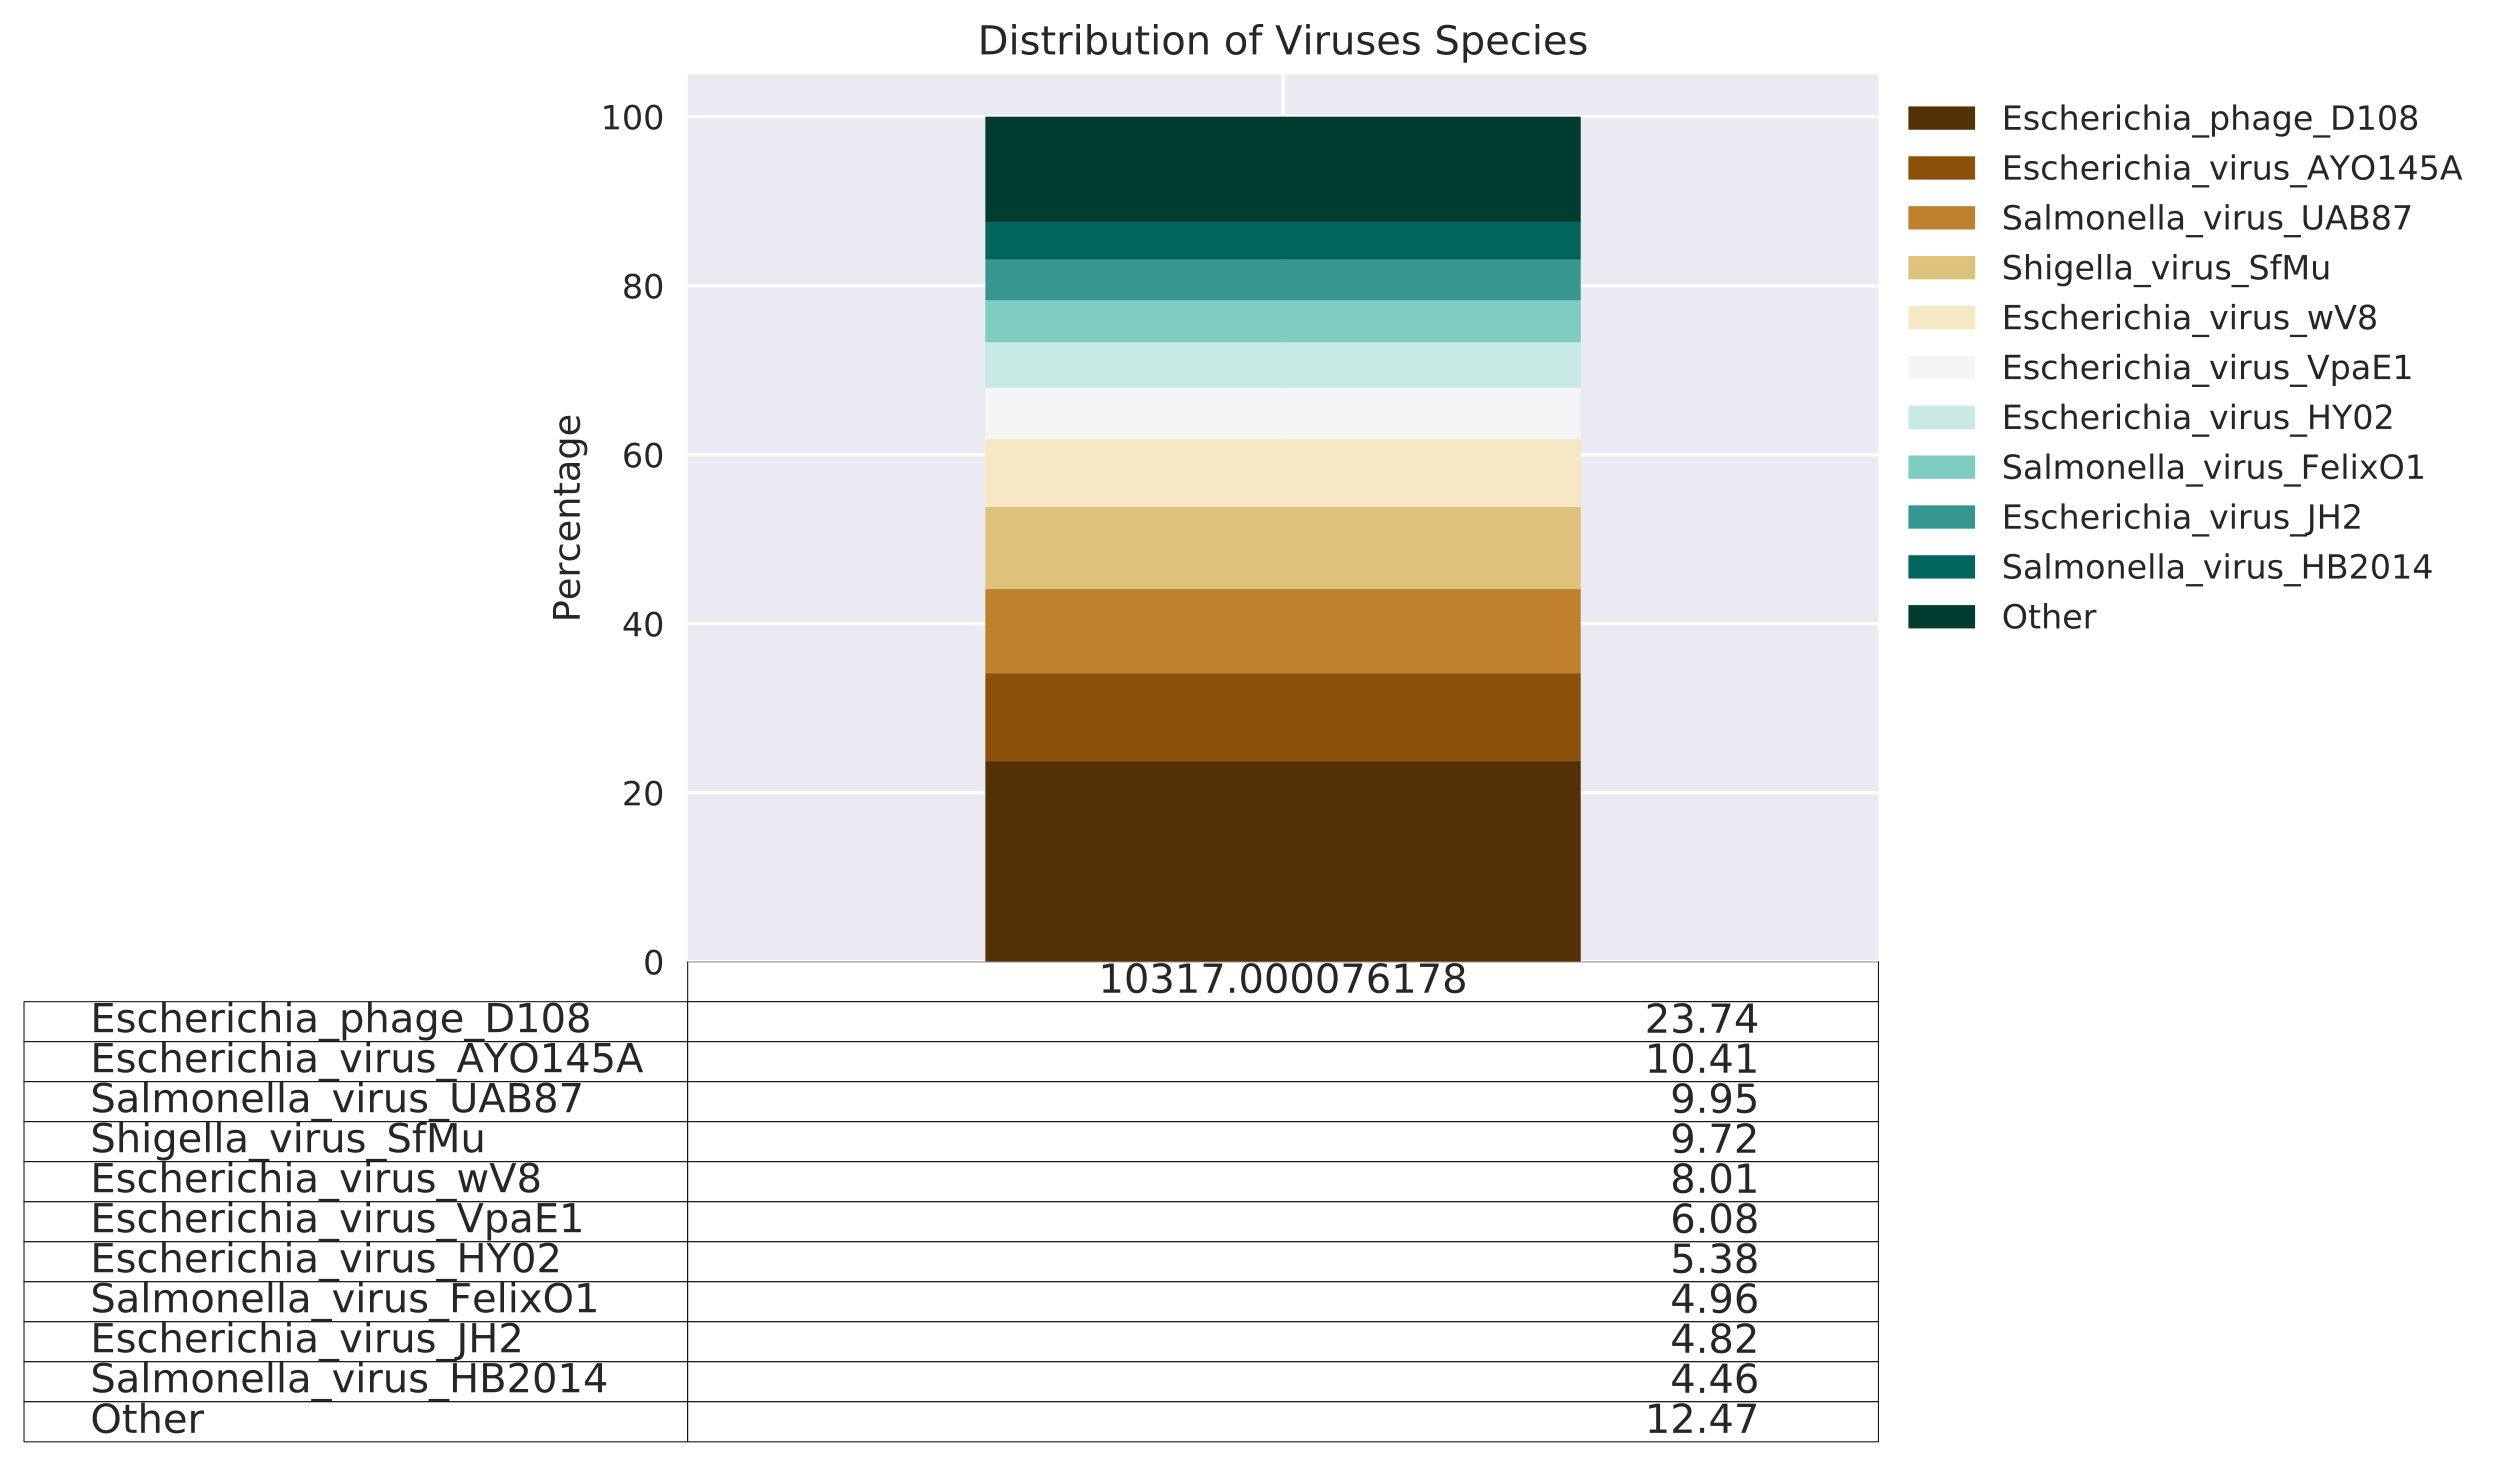 <?xml version="1.0" encoding="utf-8" standalone="no"?>
<!DOCTYPE svg PUBLIC "-//W3C//DTD SVG 1.1//EN"
  "http://www.w3.org/Graphics/SVG/1.1/DTD/svg11.dtd">
<!-- Created with matplotlib (http://matplotlib.org/) -->
<svg height="439.63pt" version="1.1" viewBox="0 0 749.808 439.63" width="749.808pt" xmlns="http://www.w3.org/2000/svg" xmlns:xlink="http://www.w3.org/1999/xlink">
 <defs>
  <style type="text/css">
*{stroke-linecap:butt;stroke-linejoin:round;}
  </style>
 </defs>
 <g id="figure_1">
  <g id="patch_1">
   <path d="M -0 439.63 
L 749.808 439.63 
L 749.808 0 
L -0 0 
z
" style="fill:#ffffff;"/>
  </g>
  <g id="axes_1">
   <g id="patch_2">
    <path d="M 206.255 288.43 
L 563.375 288.43 
L 563.375 22.318 
L 206.255 22.318 
z
" style="fill:#eaeaf2;"/>
   </g>
   <g id="table_1">
    <g id="patch_3">
     <path d="M 206.255 300.43 
L 563.375 300.43 
L 563.375 288.43 
L 206.255 288.43 
z
" style="fill:#ffffff;stroke:#000000;stroke-linejoin:miter;stroke-width:0.3;"/>
    </g>
    <g id="text_1">
     <!-- 10317.000076178 -->
     <defs>
      <path d="M 12.406 8.297 
L 28.516 8.297 
L 28.516 63.922 
L 10.984 60.406 
L 10.984 69.391 
L 28.422 72.906 
L 38.281 72.906 
L 38.281 8.297 
L 54.391 8.297 
L 54.391 0 
L 12.406 0 
z
" id="DejaVuSans-31"/>
      <path d="M 31.781 66.406 
Q 24.172 66.406 20.328 58.906 
Q 16.5 51.422 16.5 36.375 
Q 16.5 21.391 20.328 13.891 
Q 24.172 6.391 31.781 6.391 
Q 39.453 6.391 43.281 13.891 
Q 47.125 21.391 47.125 36.375 
Q 47.125 51.422 43.281 58.906 
Q 39.453 66.406 31.781 66.406 
z
M 31.781 74.219 
Q 44.047 74.219 50.516 64.516 
Q 56.984 54.828 56.984 36.375 
Q 56.984 17.969 50.516 8.266 
Q 44.047 -1.422 31.781 -1.422 
Q 19.531 -1.422 13.062 8.266 
Q 6.594 17.969 6.594 36.375 
Q 6.594 54.828 13.062 64.516 
Q 19.531 74.219 31.781 74.219 
z
" id="DejaVuSans-30"/>
      <path d="M 40.578 39.312 
Q 47.656 37.797 51.625 33 
Q 55.609 28.219 55.609 21.188 
Q 55.609 10.406 48.188 4.484 
Q 40.766 -1.422 27.094 -1.422 
Q 22.516 -1.422 17.656 -0.516 
Q 12.797 0.391 7.625 2.203 
L 7.625 11.719 
Q 11.719 9.328 16.594 8.109 
Q 21.484 6.891 26.812 6.891 
Q 36.078 6.891 40.938 10.547 
Q 45.797 14.203 45.797 21.188 
Q 45.797 27.641 41.281 31.266 
Q 36.766 34.906 28.719 34.906 
L 20.219 34.906 
L 20.219 43.016 
L 29.109 43.016 
Q 36.375 43.016 40.234 45.922 
Q 44.094 48.828 44.094 54.297 
Q 44.094 59.906 40.109 62.906 
Q 36.141 65.922 28.719 65.922 
Q 24.656 65.922 20.016 65.031 
Q 15.375 64.156 9.812 62.312 
L 9.812 71.094 
Q 15.438 72.656 20.344 73.438 
Q 25.25 74.219 29.594 74.219 
Q 40.828 74.219 47.359 69.109 
Q 53.906 64.016 53.906 55.328 
Q 53.906 49.266 50.438 45.094 
Q 46.969 40.922 40.578 39.312 
z
" id="DejaVuSans-33"/>
      <path d="M 8.203 72.906 
L 55.078 72.906 
L 55.078 68.703 
L 28.609 0 
L 18.312 0 
L 43.219 64.594 
L 8.203 64.594 
z
" id="DejaVuSans-37"/>
      <path d="M 10.688 12.406 
L 21 12.406 
L 21 0 
L 10.688 0 
z
" id="DejaVuSans-2e"/>
      <path d="M 33.016 40.375 
Q 26.375 40.375 22.484 35.828 
Q 18.609 31.297 18.609 23.391 
Q 18.609 15.531 22.484 10.953 
Q 26.375 6.391 33.016 6.391 
Q 39.656 6.391 43.531 10.953 
Q 47.406 15.531 47.406 23.391 
Q 47.406 31.297 43.531 35.828 
Q 39.656 40.375 33.016 40.375 
z
M 52.594 71.297 
L 52.594 62.312 
Q 48.875 64.062 45.094 64.984 
Q 41.312 65.922 37.594 65.922 
Q 27.828 65.922 22.672 59.328 
Q 17.531 52.734 16.797 39.406 
Q 19.672 43.656 24.016 45.922 
Q 28.375 48.188 33.594 48.188 
Q 44.578 48.188 50.953 41.516 
Q 57.328 34.859 57.328 23.391 
Q 57.328 12.156 50.688 5.359 
Q 44.047 -1.422 33.016 -1.422 
Q 20.359 -1.422 13.672 8.266 
Q 6.984 17.969 6.984 36.375 
Q 6.984 53.656 15.188 63.938 
Q 23.391 74.219 37.203 74.219 
Q 40.922 74.219 44.703 73.484 
Q 48.484 72.75 52.594 71.297 
z
" id="DejaVuSans-36"/>
      <path d="M 31.781 34.625 
Q 24.75 34.625 20.719 30.859 
Q 16.703 27.094 16.703 20.516 
Q 16.703 13.922 20.719 10.156 
Q 24.75 6.391 31.781 6.391 
Q 38.812 6.391 42.859 10.172 
Q 46.922 13.969 46.922 20.516 
Q 46.922 27.094 42.891 30.859 
Q 38.875 34.625 31.781 34.625 
z
M 21.922 38.812 
Q 15.578 40.375 12.031 44.719 
Q 8.5 49.078 8.5 55.328 
Q 8.5 64.062 14.719 69.141 
Q 20.953 74.219 31.781 74.219 
Q 42.672 74.219 48.875 69.141 
Q 55.078 64.062 55.078 55.328 
Q 55.078 49.078 51.531 44.719 
Q 48 40.375 41.703 38.812 
Q 48.828 37.156 52.797 32.312 
Q 56.781 27.484 56.781 20.516 
Q 56.781 9.906 50.312 4.234 
Q 43.844 -1.422 31.781 -1.422 
Q 19.734 -1.422 13.25 4.234 
Q 6.781 9.906 6.781 20.516 
Q 6.781 27.484 10.781 32.312 
Q 14.797 37.156 21.922 38.812 
z
M 18.312 54.391 
Q 18.312 48.734 21.844 45.562 
Q 25.391 42.391 31.781 42.391 
Q 38.141 42.391 41.719 45.562 
Q 45.312 48.734 45.312 54.391 
Q 45.312 60.062 41.719 63.234 
Q 38.141 66.406 31.781 66.406 
Q 25.391 66.406 21.844 63.234 
Q 18.312 60.062 18.312 54.391 
z
" id="DejaVuSans-38"/>
     </defs>
     <g style="fill:#262626;" transform="translate(329.463 297.741)scale(0.12 -0.12)">
      <use xlink:href="#DejaVuSans-31"/>
      <use x="63.623" xlink:href="#DejaVuSans-30"/>
      <use x="127.246" xlink:href="#DejaVuSans-33"/>
      <use x="190.869" xlink:href="#DejaVuSans-31"/>
      <use x="254.492" xlink:href="#DejaVuSans-37"/>
      <use x="318.115" xlink:href="#DejaVuSans-2e"/>
      <use x="349.902" xlink:href="#DejaVuSans-30"/>
      <use x="413.525" xlink:href="#DejaVuSans-30"/>
      <use x="477.148" xlink:href="#DejaVuSans-30"/>
      <use x="540.771" xlink:href="#DejaVuSans-30"/>
      <use x="604.395" xlink:href="#DejaVuSans-37"/>
      <use x="668.018" xlink:href="#DejaVuSans-36"/>
      <use x="731.641" xlink:href="#DejaVuSans-31"/>
      <use x="795.264" xlink:href="#DejaVuSans-37"/>
      <use x="858.887" xlink:href="#DejaVuSans-38"/>
     </g>
    </g>
    <g id="patch_4">
     <path d="M 7.2 312.43 
L 206.255 312.43 
L 206.255 300.43 
L 7.2 300.43 
z
" style="fill:#ffffff;stroke:#000000;stroke-linejoin:miter;stroke-width:0.3;"/>
    </g>
    <g id="text_2">
     <!-- Escherichia_phage_D108 -->
     <defs>
      <path d="M 9.812 72.906 
L 55.906 72.906 
L 55.906 64.594 
L 19.672 64.594 
L 19.672 43.016 
L 54.391 43.016 
L 54.391 34.719 
L 19.672 34.719 
L 19.672 8.297 
L 56.781 8.297 
L 56.781 0 
L 9.812 0 
z
" id="DejaVuSans-45"/>
      <path d="M 44.281 53.078 
L 44.281 44.578 
Q 40.484 46.531 36.375 47.5 
Q 32.281 48.484 27.875 48.484 
Q 21.188 48.484 17.844 46.438 
Q 14.5 44.391 14.5 40.281 
Q 14.5 37.156 16.891 35.375 
Q 19.281 33.594 26.516 31.984 
L 29.594 31.297 
Q 39.156 29.25 43.188 25.516 
Q 47.219 21.781 47.219 15.094 
Q 47.219 7.469 41.188 3.016 
Q 35.156 -1.422 24.609 -1.422 
Q 20.219 -1.422 15.453 -0.562 
Q 10.688 0.297 5.422 2 
L 5.422 11.281 
Q 10.406 8.688 15.234 7.391 
Q 20.062 6.109 24.812 6.109 
Q 31.156 6.109 34.562 8.281 
Q 37.984 10.453 37.984 14.406 
Q 37.984 18.062 35.516 20.016 
Q 33.062 21.969 24.703 23.781 
L 21.578 24.516 
Q 13.234 26.266 9.516 29.906 
Q 5.812 33.547 5.812 39.891 
Q 5.812 47.609 11.281 51.797 
Q 16.75 56 26.812 56 
Q 31.781 56 36.172 55.266 
Q 40.578 54.547 44.281 53.078 
z
" id="DejaVuSans-73"/>
      <path d="M 48.781 52.594 
L 48.781 44.188 
Q 44.969 46.297 41.141 47.344 
Q 37.312 48.391 33.406 48.391 
Q 24.656 48.391 19.812 42.844 
Q 14.984 37.312 14.984 27.297 
Q 14.984 17.281 19.812 11.734 
Q 24.656 6.203 33.406 6.203 
Q 37.312 6.203 41.141 7.25 
Q 44.969 8.297 48.781 10.406 
L 48.781 2.094 
Q 45.016 0.344 40.984 -0.531 
Q 36.969 -1.422 32.422 -1.422 
Q 20.062 -1.422 12.781 6.344 
Q 5.516 14.109 5.516 27.297 
Q 5.516 40.672 12.859 48.328 
Q 20.219 56 33.016 56 
Q 37.156 56 41.109 55.141 
Q 45.062 54.297 48.781 52.594 
z
" id="DejaVuSans-63"/>
      <path d="M 54.891 33.016 
L 54.891 0 
L 45.906 0 
L 45.906 32.719 
Q 45.906 40.484 42.875 44.328 
Q 39.844 48.188 33.797 48.188 
Q 26.516 48.188 22.312 43.547 
Q 18.109 38.922 18.109 30.906 
L 18.109 0 
L 9.078 0 
L 9.078 75.984 
L 18.109 75.984 
L 18.109 46.188 
Q 21.344 51.125 25.703 53.562 
Q 30.078 56 35.797 56 
Q 45.219 56 50.047 50.172 
Q 54.891 44.344 54.891 33.016 
z
" id="DejaVuSans-68"/>
      <path d="M 56.203 29.594 
L 56.203 25.203 
L 14.891 25.203 
Q 15.484 15.922 20.484 11.062 
Q 25.484 6.203 34.422 6.203 
Q 39.594 6.203 44.453 7.469 
Q 49.312 8.734 54.109 11.281 
L 54.109 2.781 
Q 49.266 0.734 44.188 -0.344 
Q 39.109 -1.422 33.891 -1.422 
Q 20.797 -1.422 13.156 6.188 
Q 5.516 13.812 5.516 26.812 
Q 5.516 40.234 12.766 48.109 
Q 20.016 56 32.328 56 
Q 43.359 56 49.781 48.891 
Q 56.203 41.797 56.203 29.594 
z
M 47.219 32.234 
Q 47.125 39.594 43.094 43.984 
Q 39.062 48.391 32.422 48.391 
Q 24.906 48.391 20.391 44.141 
Q 15.875 39.891 15.188 32.172 
z
" id="DejaVuSans-65"/>
      <path d="M 41.109 46.297 
Q 39.594 47.172 37.812 47.578 
Q 36.031 48 33.891 48 
Q 26.266 48 22.188 43.047 
Q 18.109 38.094 18.109 28.812 
L 18.109 0 
L 9.078 0 
L 9.078 54.688 
L 18.109 54.688 
L 18.109 46.188 
Q 20.953 51.172 25.484 53.578 
Q 30.031 56 36.531 56 
Q 37.453 56 38.578 55.875 
Q 39.703 55.766 41.062 55.516 
z
" id="DejaVuSans-72"/>
      <path d="M 9.422 54.688 
L 18.406 54.688 
L 18.406 0 
L 9.422 0 
z
M 9.422 75.984 
L 18.406 75.984 
L 18.406 64.594 
L 9.422 64.594 
z
" id="DejaVuSans-69"/>
      <path d="M 34.281 27.484 
Q 23.391 27.484 19.188 25 
Q 14.984 22.516 14.984 16.5 
Q 14.984 11.719 18.141 8.906 
Q 21.297 6.109 26.703 6.109 
Q 34.188 6.109 38.703 11.406 
Q 43.219 16.703 43.219 25.484 
L 43.219 27.484 
z
M 52.203 31.203 
L 52.203 0 
L 43.219 0 
L 43.219 8.297 
Q 40.141 3.328 35.547 0.953 
Q 30.953 -1.422 24.312 -1.422 
Q 15.922 -1.422 10.953 3.297 
Q 6 8.016 6 15.922 
Q 6 25.141 12.172 29.828 
Q 18.359 34.516 30.609 34.516 
L 43.219 34.516 
L 43.219 35.406 
Q 43.219 41.609 39.141 45 
Q 35.062 48.391 27.688 48.391 
Q 23 48.391 18.547 47.266 
Q 14.109 46.141 10.016 43.891 
L 10.016 52.203 
Q 14.938 54.109 19.578 55.047 
Q 24.219 56 28.609 56 
Q 40.484 56 46.344 49.844 
Q 52.203 43.703 52.203 31.203 
z
" id="DejaVuSans-61"/>
      <path d="M 50.984 -16.609 
L 50.984 -23.578 
L -0.984 -23.578 
L -0.984 -16.609 
z
" id="DejaVuSans-5f"/>
      <path d="M 18.109 8.203 
L 18.109 -20.797 
L 9.078 -20.797 
L 9.078 54.688 
L 18.109 54.688 
L 18.109 46.391 
Q 20.953 51.266 25.266 53.625 
Q 29.594 56 35.594 56 
Q 45.562 56 51.781 48.094 
Q 58.016 40.188 58.016 27.297 
Q 58.016 14.406 51.781 6.484 
Q 45.562 -1.422 35.594 -1.422 
Q 29.594 -1.422 25.266 0.953 
Q 20.953 3.328 18.109 8.203 
z
M 48.688 27.297 
Q 48.688 37.203 44.609 42.844 
Q 40.531 48.484 33.406 48.484 
Q 26.266 48.484 22.188 42.844 
Q 18.109 37.203 18.109 27.297 
Q 18.109 17.391 22.188 11.75 
Q 26.266 6.109 33.406 6.109 
Q 40.531 6.109 44.609 11.75 
Q 48.688 17.391 48.688 27.297 
z
" id="DejaVuSans-70"/>
      <path d="M 45.406 27.984 
Q 45.406 37.75 41.375 43.109 
Q 37.359 48.484 30.078 48.484 
Q 22.859 48.484 18.828 43.109 
Q 14.797 37.75 14.797 27.984 
Q 14.797 18.266 18.828 12.891 
Q 22.859 7.516 30.078 7.516 
Q 37.359 7.516 41.375 12.891 
Q 45.406 18.266 45.406 27.984 
z
M 54.391 6.781 
Q 54.391 -7.172 48.188 -13.984 
Q 42 -20.797 29.203 -20.797 
Q 24.469 -20.797 20.266 -20.094 
Q 16.062 -19.391 12.109 -17.922 
L 12.109 -9.188 
Q 16.062 -11.328 19.922 -12.344 
Q 23.781 -13.375 27.781 -13.375 
Q 36.625 -13.375 41.016 -8.766 
Q 45.406 -4.156 45.406 5.172 
L 45.406 9.625 
Q 42.625 4.781 38.281 2.391 
Q 33.938 0 27.875 0 
Q 17.828 0 11.672 7.656 
Q 5.516 15.328 5.516 27.984 
Q 5.516 40.672 11.672 48.328 
Q 17.828 56 27.875 56 
Q 33.938 56 38.281 53.609 
Q 42.625 51.219 45.406 46.391 
L 45.406 54.688 
L 54.391 54.688 
z
" id="DejaVuSans-67"/>
      <path d="M 19.672 64.797 
L 19.672 8.109 
L 31.594 8.109 
Q 46.688 8.109 53.688 14.938 
Q 60.688 21.781 60.688 36.531 
Q 60.688 51.172 53.688 57.984 
Q 46.688 64.797 31.594 64.797 
z
M 9.812 72.906 
L 30.078 72.906 
Q 51.266 72.906 61.172 64.094 
Q 71.094 55.281 71.094 36.531 
Q 71.094 17.672 61.125 8.828 
Q 51.172 0 30.078 0 
L 9.812 0 
z
" id="DejaVuSans-44"/>
     </defs>
     <g style="fill:#262626;" transform="translate(27.106 309.575)scale(0.12 -0.12)">
      <use xlink:href="#DejaVuSans-45"/>
      <use x="63.184" xlink:href="#DejaVuSans-73"/>
      <use x="115.283" xlink:href="#DejaVuSans-63"/>
      <use x="170.264" xlink:href="#DejaVuSans-68"/>
      <use x="233.643" xlink:href="#DejaVuSans-65"/>
      <use x="295.166" xlink:href="#DejaVuSans-72"/>
      <use x="336.279" xlink:href="#DejaVuSans-69"/>
      <use x="364.062" xlink:href="#DejaVuSans-63"/>
      <use x="419.043" xlink:href="#DejaVuSans-68"/>
      <use x="482.422" xlink:href="#DejaVuSans-69"/>
      <use x="510.205" xlink:href="#DejaVuSans-61"/>
      <use x="571.484" xlink:href="#DejaVuSans-5f"/>
      <use x="621.484" xlink:href="#DejaVuSans-70"/>
      <use x="684.961" xlink:href="#DejaVuSans-68"/>
      <use x="748.34" xlink:href="#DejaVuSans-61"/>
      <use x="809.619" xlink:href="#DejaVuSans-67"/>
      <use x="873.096" xlink:href="#DejaVuSans-65"/>
      <use x="934.619" xlink:href="#DejaVuSans-5f"/>
      <use x="984.619" xlink:href="#DejaVuSans-44"/>
      <use x="1061.621" xlink:href="#DejaVuSans-31"/>
      <use x="1125.244" xlink:href="#DejaVuSans-30"/>
      <use x="1188.867" xlink:href="#DejaVuSans-38"/>
     </g>
    </g>
    <g id="patch_5">
     <path d="M 206.255 312.43 
L 563.375 312.43 
L 563.375 300.43 
L 206.255 300.43 
z
" style="fill:#ffffff;stroke:#000000;stroke-linejoin:miter;stroke-width:0.3;"/>
    </g>
    <g id="text_3">
     <!-- 23.74 -->
     <defs>
      <path d="M 19.188 8.297 
L 53.609 8.297 
L 53.609 0 
L 7.328 0 
L 7.328 8.297 
Q 12.938 14.109 22.625 23.891 
Q 32.328 33.688 34.812 36.531 
Q 39.547 41.844 41.422 45.531 
Q 43.312 49.219 43.312 52.781 
Q 43.312 58.594 39.234 62.25 
Q 35.156 65.922 28.609 65.922 
Q 23.969 65.922 18.812 64.312 
Q 13.672 62.703 7.812 59.422 
L 7.812 69.391 
Q 13.766 71.781 18.938 73 
Q 24.125 74.219 28.422 74.219 
Q 39.75 74.219 46.484 68.547 
Q 53.219 62.891 53.219 53.422 
Q 53.219 48.922 51.531 44.891 
Q 49.859 40.875 45.406 35.406 
Q 44.188 33.984 37.641 27.219 
Q 31.109 20.453 19.188 8.297 
z
" id="DejaVuSans-32"/>
      <path d="M 37.797 64.312 
L 12.891 25.391 
L 37.797 25.391 
z
M 35.203 72.906 
L 47.609 72.906 
L 47.609 25.391 
L 58.016 25.391 
L 58.016 17.188 
L 47.609 17.188 
L 47.609 0 
L 37.797 0 
L 37.797 17.188 
L 4.891 17.188 
L 4.891 26.703 
z
" id="DejaVuSans-34"/>
     </defs>
     <g style="fill:#262626;" transform="translate(493.31 309.741)scale(0.12 -0.12)">
      <use xlink:href="#DejaVuSans-32"/>
      <use x="63.623" xlink:href="#DejaVuSans-33"/>
      <use x="127.246" xlink:href="#DejaVuSans-2e"/>
      <use x="159.033" xlink:href="#DejaVuSans-37"/>
      <use x="222.656" xlink:href="#DejaVuSans-34"/>
     </g>
    </g>
    <g id="patch_6">
     <path d="M 7.2 324.43 
L 206.255 324.43 
L 206.255 312.43 
L 7.2 312.43 
z
" style="fill:#ffffff;stroke:#000000;stroke-linejoin:miter;stroke-width:0.3;"/>
    </g>
    <g id="text_4">
     <!-- Escherichia_virus_AYO145A -->
     <defs>
      <path d="M 2.984 54.688 
L 12.5 54.688 
L 29.594 8.797 
L 46.688 54.688 
L 56.203 54.688 
L 35.688 0 
L 23.484 0 
z
" id="DejaVuSans-76"/>
      <path d="M 8.5 21.578 
L 8.5 54.688 
L 17.484 54.688 
L 17.484 21.922 
Q 17.484 14.156 20.5 10.266 
Q 23.531 6.391 29.594 6.391 
Q 36.859 6.391 41.078 11.031 
Q 45.312 15.672 45.312 23.688 
L 45.312 54.688 
L 54.297 54.688 
L 54.297 0 
L 45.312 0 
L 45.312 8.406 
Q 42.047 3.422 37.719 1 
Q 33.406 -1.422 27.688 -1.422 
Q 18.266 -1.422 13.375 4.438 
Q 8.5 10.297 8.5 21.578 
z
M 31.109 56 
z
" id="DejaVuSans-75"/>
      <path d="M 34.188 63.188 
L 20.797 26.906 
L 47.609 26.906 
z
M 28.609 72.906 
L 39.797 72.906 
L 67.578 0 
L 57.328 0 
L 50.688 18.703 
L 17.828 18.703 
L 11.188 0 
L 0.781 0 
z
" id="DejaVuSans-41"/>
      <path d="M -0.203 72.906 
L 10.406 72.906 
L 30.609 42.922 
L 50.688 72.906 
L 61.281 72.906 
L 35.5 34.719 
L 35.5 0 
L 25.594 0 
L 25.594 34.719 
z
" id="DejaVuSans-59"/>
      <path d="M 39.406 66.219 
Q 28.656 66.219 22.328 58.203 
Q 16.016 50.203 16.016 36.375 
Q 16.016 22.609 22.328 14.594 
Q 28.656 6.594 39.406 6.594 
Q 50.141 6.594 56.422 14.594 
Q 62.703 22.609 62.703 36.375 
Q 62.703 50.203 56.422 58.203 
Q 50.141 66.219 39.406 66.219 
z
M 39.406 74.219 
Q 54.734 74.219 63.906 63.938 
Q 73.094 53.656 73.094 36.375 
Q 73.094 19.141 63.906 8.859 
Q 54.734 -1.422 39.406 -1.422 
Q 24.031 -1.422 14.812 8.828 
Q 5.609 19.094 5.609 36.375 
Q 5.609 53.656 14.812 63.938 
Q 24.031 74.219 39.406 74.219 
z
" id="DejaVuSans-4f"/>
      <path d="M 10.797 72.906 
L 49.516 72.906 
L 49.516 64.594 
L 19.828 64.594 
L 19.828 46.734 
Q 21.969 47.469 24.109 47.828 
Q 26.266 48.188 28.422 48.188 
Q 40.625 48.188 47.75 41.5 
Q 54.891 34.812 54.891 23.391 
Q 54.891 11.625 47.562 5.094 
Q 40.234 -1.422 26.906 -1.422 
Q 22.312 -1.422 17.547 -0.641 
Q 12.797 0.141 7.719 1.703 
L 7.719 11.625 
Q 12.109 9.234 16.797 8.062 
Q 21.484 6.891 26.703 6.891 
Q 35.156 6.891 40.078 11.328 
Q 45.016 15.766 45.016 23.391 
Q 45.016 31 40.078 35.438 
Q 35.156 39.891 26.703 39.891 
Q 22.75 39.891 18.812 39.016 
Q 14.891 38.141 10.797 36.281 
z
" id="DejaVuSans-35"/>
     </defs>
     <g style="fill:#262626;" transform="translate(27.106 321.575)scale(0.12 -0.12)">
      <use xlink:href="#DejaVuSans-45"/>
      <use x="63.184" xlink:href="#DejaVuSans-73"/>
      <use x="115.283" xlink:href="#DejaVuSans-63"/>
      <use x="170.264" xlink:href="#DejaVuSans-68"/>
      <use x="233.643" xlink:href="#DejaVuSans-65"/>
      <use x="295.166" xlink:href="#DejaVuSans-72"/>
      <use x="336.279" xlink:href="#DejaVuSans-69"/>
      <use x="364.062" xlink:href="#DejaVuSans-63"/>
      <use x="419.043" xlink:href="#DejaVuSans-68"/>
      <use x="482.422" xlink:href="#DejaVuSans-69"/>
      <use x="510.205" xlink:href="#DejaVuSans-61"/>
      <use x="571.484" xlink:href="#DejaVuSans-5f"/>
      <use x="621.484" xlink:href="#DejaVuSans-76"/>
      <use x="680.664" xlink:href="#DejaVuSans-69"/>
      <use x="708.447" xlink:href="#DejaVuSans-72"/>
      <use x="749.561" xlink:href="#DejaVuSans-75"/>
      <use x="812.939" xlink:href="#DejaVuSans-73"/>
      <use x="865.039" xlink:href="#DejaVuSans-5f"/>
      <use x="915.039" xlink:href="#DejaVuSans-41"/>
      <use x="983.338" xlink:href="#DejaVuSans-59"/>
      <use x="1044.344" xlink:href="#DejaVuSans-4f"/>
      <use x="1123.055" xlink:href="#DejaVuSans-31"/>
      <use x="1186.678" xlink:href="#DejaVuSans-34"/>
      <use x="1250.301" xlink:href="#DejaVuSans-35"/>
      <use x="1313.924" xlink:href="#DejaVuSans-41"/>
     </g>
    </g>
    <g id="patch_7">
     <path d="M 206.255 324.43 
L 563.375 324.43 
L 563.375 312.43 
L 206.255 312.43 
z
" style="fill:#ffffff;stroke:#000000;stroke-linejoin:miter;stroke-width:0.3;"/>
    </g>
    <g id="text_5">
     <!-- 10.41 -->
     <g style="fill:#262626;" transform="translate(493.31 321.741)scale(0.12 -0.12)">
      <use xlink:href="#DejaVuSans-31"/>
      <use x="63.623" xlink:href="#DejaVuSans-30"/>
      <use x="127.246" xlink:href="#DejaVuSans-2e"/>
      <use x="159.033" xlink:href="#DejaVuSans-34"/>
      <use x="222.656" xlink:href="#DejaVuSans-31"/>
     </g>
    </g>
    <g id="patch_8">
     <path d="M 7.2 336.43 
L 206.255 336.43 
L 206.255 324.43 
L 7.2 324.43 
z
" style="fill:#ffffff;stroke:#000000;stroke-linejoin:miter;stroke-width:0.3;"/>
    </g>
    <g id="text_6">
     <!-- Salmonella_virus_UAB87 -->
     <defs>
      <path d="M 53.516 70.516 
L 53.516 60.891 
Q 47.906 63.578 42.922 64.891 
Q 37.938 66.219 33.297 66.219 
Q 25.25 66.219 20.875 63.094 
Q 16.5 59.969 16.5 54.203 
Q 16.5 49.359 19.406 46.891 
Q 22.312 44.438 30.422 42.922 
L 36.375 41.703 
Q 47.406 39.594 52.656 34.297 
Q 57.906 29 57.906 20.125 
Q 57.906 9.516 50.797 4.047 
Q 43.703 -1.422 29.984 -1.422 
Q 24.812 -1.422 18.969 -0.25 
Q 13.141 0.922 6.891 3.219 
L 6.891 13.375 
Q 12.891 10.016 18.656 8.297 
Q 24.422 6.594 29.984 6.594 
Q 38.422 6.594 43.016 9.906 
Q 47.609 13.234 47.609 19.391 
Q 47.609 24.75 44.312 27.781 
Q 41.016 30.812 33.5 32.328 
L 27.484 33.5 
Q 16.453 35.688 11.516 40.375 
Q 6.594 45.062 6.594 53.422 
Q 6.594 63.094 13.406 68.656 
Q 20.219 74.219 32.172 74.219 
Q 37.312 74.219 42.625 73.281 
Q 47.953 72.359 53.516 70.516 
z
" id="DejaVuSans-53"/>
      <path d="M 9.422 75.984 
L 18.406 75.984 
L 18.406 0 
L 9.422 0 
z
" id="DejaVuSans-6c"/>
      <path d="M 52 44.188 
Q 55.375 50.25 60.062 53.125 
Q 64.75 56 71.094 56 
Q 79.641 56 84.281 50.016 
Q 88.922 44.047 88.922 33.016 
L 88.922 0 
L 79.891 0 
L 79.891 32.719 
Q 79.891 40.578 77.094 44.375 
Q 74.312 48.188 68.609 48.188 
Q 61.625 48.188 57.562 43.547 
Q 53.516 38.922 53.516 30.906 
L 53.516 0 
L 44.484 0 
L 44.484 32.719 
Q 44.484 40.625 41.703 44.406 
Q 38.922 48.188 33.109 48.188 
Q 26.219 48.188 22.156 43.531 
Q 18.109 38.875 18.109 30.906 
L 18.109 0 
L 9.078 0 
L 9.078 54.688 
L 18.109 54.688 
L 18.109 46.188 
Q 21.188 51.219 25.484 53.609 
Q 29.781 56 35.688 56 
Q 41.656 56 45.828 52.969 
Q 50 49.953 52 44.188 
z
" id="DejaVuSans-6d"/>
      <path d="M 30.609 48.391 
Q 23.391 48.391 19.188 42.75 
Q 14.984 37.109 14.984 27.297 
Q 14.984 17.484 19.156 11.844 
Q 23.344 6.203 30.609 6.203 
Q 37.797 6.203 41.984 11.859 
Q 46.188 17.531 46.188 27.297 
Q 46.188 37.016 41.984 42.703 
Q 37.797 48.391 30.609 48.391 
z
M 30.609 56 
Q 42.328 56 49.016 48.375 
Q 55.719 40.766 55.719 27.297 
Q 55.719 13.875 49.016 6.219 
Q 42.328 -1.422 30.609 -1.422 
Q 18.844 -1.422 12.172 6.219 
Q 5.516 13.875 5.516 27.297 
Q 5.516 40.766 12.172 48.375 
Q 18.844 56 30.609 56 
z
" id="DejaVuSans-6f"/>
      <path d="M 54.891 33.016 
L 54.891 0 
L 45.906 0 
L 45.906 32.719 
Q 45.906 40.484 42.875 44.328 
Q 39.844 48.188 33.797 48.188 
Q 26.516 48.188 22.312 43.547 
Q 18.109 38.922 18.109 30.906 
L 18.109 0 
L 9.078 0 
L 9.078 54.688 
L 18.109 54.688 
L 18.109 46.188 
Q 21.344 51.125 25.703 53.562 
Q 30.078 56 35.797 56 
Q 45.219 56 50.047 50.172 
Q 54.891 44.344 54.891 33.016 
z
" id="DejaVuSans-6e"/>
      <path d="M 8.688 72.906 
L 18.609 72.906 
L 18.609 28.609 
Q 18.609 16.891 22.844 11.734 
Q 27.094 6.594 36.625 6.594 
Q 46.094 6.594 50.344 11.734 
Q 54.594 16.891 54.594 28.609 
L 54.594 72.906 
L 64.5 72.906 
L 64.5 27.391 
Q 64.5 13.141 57.438 5.859 
Q 50.391 -1.422 36.625 -1.422 
Q 22.797 -1.422 15.734 5.859 
Q 8.688 13.141 8.688 27.391 
z
" id="DejaVuSans-55"/>
      <path d="M 19.672 34.812 
L 19.672 8.109 
L 35.5 8.109 
Q 43.453 8.109 47.281 11.406 
Q 51.125 14.703 51.125 21.484 
Q 51.125 28.328 47.281 31.562 
Q 43.453 34.812 35.5 34.812 
z
M 19.672 64.797 
L 19.672 42.828 
L 34.281 42.828 
Q 41.5 42.828 45.031 45.531 
Q 48.578 48.25 48.578 53.812 
Q 48.578 59.328 45.031 62.062 
Q 41.5 64.797 34.281 64.797 
z
M 9.812 72.906 
L 35.016 72.906 
Q 46.297 72.906 52.391 68.219 
Q 58.5 63.531 58.5 54.891 
Q 58.5 48.188 55.375 44.234 
Q 52.25 40.281 46.188 39.312 
Q 53.469 37.75 57.5 32.781 
Q 61.531 27.828 61.531 20.406 
Q 61.531 10.641 54.891 5.312 
Q 48.25 0 35.984 0 
L 9.812 0 
z
" id="DejaVuSans-42"/>
     </defs>
     <g style="fill:#262626;" transform="translate(27.106 333.575)scale(0.12 -0.12)">
      <use xlink:href="#DejaVuSans-53"/>
      <use x="63.477" xlink:href="#DejaVuSans-61"/>
      <use x="124.756" xlink:href="#DejaVuSans-6c"/>
      <use x="152.539" xlink:href="#DejaVuSans-6d"/>
      <use x="249.951" xlink:href="#DejaVuSans-6f"/>
      <use x="311.133" xlink:href="#DejaVuSans-6e"/>
      <use x="374.512" xlink:href="#DejaVuSans-65"/>
      <use x="436.035" xlink:href="#DejaVuSans-6c"/>
      <use x="463.818" xlink:href="#DejaVuSans-6c"/>
      <use x="491.602" xlink:href="#DejaVuSans-61"/>
      <use x="552.881" xlink:href="#DejaVuSans-5f"/>
      <use x="602.881" xlink:href="#DejaVuSans-76"/>
      <use x="662.061" xlink:href="#DejaVuSans-69"/>
      <use x="689.844" xlink:href="#DejaVuSans-72"/>
      <use x="730.957" xlink:href="#DejaVuSans-75"/>
      <use x="794.336" xlink:href="#DejaVuSans-73"/>
      <use x="846.436" xlink:href="#DejaVuSans-5f"/>
      <use x="896.436" xlink:href="#DejaVuSans-55"/>
      <use x="969.629" xlink:href="#DejaVuSans-41"/>
      <use x="1038.037" xlink:href="#DejaVuSans-42"/>
      <use x="1106.641" xlink:href="#DejaVuSans-38"/>
      <use x="1170.264" xlink:href="#DejaVuSans-37"/>
     </g>
    </g>
    <g id="patch_9">
     <path d="M 206.255 336.43 
L 563.375 336.43 
L 563.375 324.43 
L 206.255 324.43 
z
" style="fill:#ffffff;stroke:#000000;stroke-linejoin:miter;stroke-width:0.3;"/>
    </g>
    <g id="text_7">
     <!-- 9.95 -->
     <defs>
      <path d="M 10.984 1.516 
L 10.984 10.5 
Q 14.703 8.734 18.5 7.812 
Q 22.312 6.891 25.984 6.891 
Q 35.75 6.891 40.891 13.453 
Q 46.047 20.016 46.781 33.406 
Q 43.953 29.203 39.594 26.953 
Q 35.25 24.703 29.984 24.703 
Q 19.047 24.703 12.672 31.312 
Q 6.297 37.938 6.297 49.422 
Q 6.297 60.641 12.938 67.422 
Q 19.578 74.219 30.609 74.219 
Q 43.266 74.219 49.922 64.516 
Q 56.594 54.828 56.594 36.375 
Q 56.594 19.141 48.406 8.859 
Q 40.234 -1.422 26.422 -1.422 
Q 22.703 -1.422 18.891 -0.688 
Q 15.094 0.047 10.984 1.516 
z
M 30.609 32.422 
Q 37.25 32.422 41.125 36.953 
Q 45.016 41.5 45.016 49.422 
Q 45.016 57.281 41.125 61.844 
Q 37.25 66.406 30.609 66.406 
Q 23.969 66.406 20.094 61.844 
Q 16.219 57.281 16.219 49.422 
Q 16.219 41.5 20.094 36.953 
Q 23.969 32.422 30.609 32.422 
z
" id="DejaVuSans-39"/>
     </defs>
     <g style="fill:#262626;" transform="translate(500.945 333.741)scale(0.12 -0.12)">
      <use xlink:href="#DejaVuSans-39"/>
      <use x="63.623" xlink:href="#DejaVuSans-2e"/>
      <use x="95.41" xlink:href="#DejaVuSans-39"/>
      <use x="159.033" xlink:href="#DejaVuSans-35"/>
     </g>
    </g>
    <g id="patch_10">
     <path d="M 7.2 348.43 
L 206.255 348.43 
L 206.255 336.43 
L 7.2 336.43 
z
" style="fill:#ffffff;stroke:#000000;stroke-linejoin:miter;stroke-width:0.3;"/>
    </g>
    <g id="text_8">
     <!-- Shigella_virus_SfMu -->
     <defs>
      <path d="M 37.109 75.984 
L 37.109 68.5 
L 28.516 68.5 
Q 23.688 68.5 21.797 66.547 
Q 19.922 64.594 19.922 59.516 
L 19.922 54.688 
L 34.719 54.688 
L 34.719 47.703 
L 19.922 47.703 
L 19.922 0 
L 10.891 0 
L 10.891 47.703 
L 2.297 47.703 
L 2.297 54.688 
L 10.891 54.688 
L 10.891 58.5 
Q 10.891 67.625 15.141 71.797 
Q 19.391 75.984 28.609 75.984 
z
" id="DejaVuSans-66"/>
      <path d="M 9.812 72.906 
L 24.516 72.906 
L 43.109 23.297 
L 61.812 72.906 
L 76.516 72.906 
L 76.516 0 
L 66.891 0 
L 66.891 64.016 
L 48.094 14.016 
L 38.188 14.016 
L 19.391 64.016 
L 19.391 0 
L 9.812 0 
z
" id="DejaVuSans-4d"/>
     </defs>
     <g style="fill:#262626;" transform="translate(27.106 345.575)scale(0.12 -0.12)">
      <use xlink:href="#DejaVuSans-53"/>
      <use x="63.477" xlink:href="#DejaVuSans-68"/>
      <use x="126.855" xlink:href="#DejaVuSans-69"/>
      <use x="154.639" xlink:href="#DejaVuSans-67"/>
      <use x="218.115" xlink:href="#DejaVuSans-65"/>
      <use x="279.639" xlink:href="#DejaVuSans-6c"/>
      <use x="307.422" xlink:href="#DejaVuSans-6c"/>
      <use x="335.205" xlink:href="#DejaVuSans-61"/>
      <use x="396.484" xlink:href="#DejaVuSans-5f"/>
      <use x="446.484" xlink:href="#DejaVuSans-76"/>
      <use x="505.664" xlink:href="#DejaVuSans-69"/>
      <use x="533.447" xlink:href="#DejaVuSans-72"/>
      <use x="574.561" xlink:href="#DejaVuSans-75"/>
      <use x="637.939" xlink:href="#DejaVuSans-73"/>
      <use x="690.039" xlink:href="#DejaVuSans-5f"/>
      <use x="740.039" xlink:href="#DejaVuSans-53"/>
      <use x="803.516" xlink:href="#DejaVuSans-66"/>
      <use x="838.721" xlink:href="#DejaVuSans-4d"/>
      <use x="925" xlink:href="#DejaVuSans-75"/>
     </g>
    </g>
    <g id="patch_11">
     <path d="M 206.255 348.43 
L 563.375 348.43 
L 563.375 336.43 
L 206.255 336.43 
z
" style="fill:#ffffff;stroke:#000000;stroke-linejoin:miter;stroke-width:0.3;"/>
    </g>
    <g id="text_9">
     <!-- 9.72 -->
     <g style="fill:#262626;" transform="translate(500.945 345.741)scale(0.12 -0.12)">
      <use xlink:href="#DejaVuSans-39"/>
      <use x="63.623" xlink:href="#DejaVuSans-2e"/>
      <use x="95.41" xlink:href="#DejaVuSans-37"/>
      <use x="159.033" xlink:href="#DejaVuSans-32"/>
     </g>
    </g>
    <g id="patch_12">
     <path d="M 7.2 360.43 
L 206.255 360.43 
L 206.255 348.43 
L 7.2 348.43 
z
" style="fill:#ffffff;stroke:#000000;stroke-linejoin:miter;stroke-width:0.3;"/>
    </g>
    <g id="text_10">
     <!-- Escherichia_virus_wV8 -->
     <defs>
      <path d="M 4.203 54.688 
L 13.188 54.688 
L 24.422 12.016 
L 35.594 54.688 
L 46.188 54.688 
L 57.422 12.016 
L 68.609 54.688 
L 77.594 54.688 
L 63.281 0 
L 52.688 0 
L 40.922 44.828 
L 29.109 0 
L 18.5 0 
z
" id="DejaVuSans-77"/>
      <path d="M 28.609 0 
L 0.781 72.906 
L 11.078 72.906 
L 34.188 11.531 
L 57.328 72.906 
L 67.578 72.906 
L 39.797 0 
z
" id="DejaVuSans-56"/>
     </defs>
     <g style="fill:#262626;" transform="translate(27.106 357.575)scale(0.12 -0.12)">
      <use xlink:href="#DejaVuSans-45"/>
      <use x="63.184" xlink:href="#DejaVuSans-73"/>
      <use x="115.283" xlink:href="#DejaVuSans-63"/>
      <use x="170.264" xlink:href="#DejaVuSans-68"/>
      <use x="233.643" xlink:href="#DejaVuSans-65"/>
      <use x="295.166" xlink:href="#DejaVuSans-72"/>
      <use x="336.279" xlink:href="#DejaVuSans-69"/>
      <use x="364.062" xlink:href="#DejaVuSans-63"/>
      <use x="419.043" xlink:href="#DejaVuSans-68"/>
      <use x="482.422" xlink:href="#DejaVuSans-69"/>
      <use x="510.205" xlink:href="#DejaVuSans-61"/>
      <use x="571.484" xlink:href="#DejaVuSans-5f"/>
      <use x="621.484" xlink:href="#DejaVuSans-76"/>
      <use x="680.664" xlink:href="#DejaVuSans-69"/>
      <use x="708.447" xlink:href="#DejaVuSans-72"/>
      <use x="749.561" xlink:href="#DejaVuSans-75"/>
      <use x="812.939" xlink:href="#DejaVuSans-73"/>
      <use x="865.039" xlink:href="#DejaVuSans-5f"/>
      <use x="915.039" xlink:href="#DejaVuSans-77"/>
      <use x="996.826" xlink:href="#DejaVuSans-56"/>
      <use x="1065.234" xlink:href="#DejaVuSans-38"/>
     </g>
    </g>
    <g id="patch_13">
     <path d="M 206.255 360.43 
L 563.375 360.43 
L 563.375 348.43 
L 206.255 348.43 
z
" style="fill:#ffffff;stroke:#000000;stroke-linejoin:miter;stroke-width:0.3;"/>
    </g>
    <g id="text_11">
     <!-- 8.01 -->
     <g style="fill:#262626;" transform="translate(500.945 357.741)scale(0.12 -0.12)">
      <use xlink:href="#DejaVuSans-38"/>
      <use x="63.623" xlink:href="#DejaVuSans-2e"/>
      <use x="95.41" xlink:href="#DejaVuSans-30"/>
      <use x="159.033" xlink:href="#DejaVuSans-31"/>
     </g>
    </g>
    <g id="patch_14">
     <path d="M 7.2 372.43 
L 206.255 372.43 
L 206.255 360.43 
L 7.2 360.43 
z
" style="fill:#ffffff;stroke:#000000;stroke-linejoin:miter;stroke-width:0.3;"/>
    </g>
    <g id="text_12">
     <!-- Escherichia_virus_VpaE1 -->
     <g style="fill:#262626;" transform="translate(27.106 369.575)scale(0.12 -0.12)">
      <use xlink:href="#DejaVuSans-45"/>
      <use x="63.184" xlink:href="#DejaVuSans-73"/>
      <use x="115.283" xlink:href="#DejaVuSans-63"/>
      <use x="170.264" xlink:href="#DejaVuSans-68"/>
      <use x="233.643" xlink:href="#DejaVuSans-65"/>
      <use x="295.166" xlink:href="#DejaVuSans-72"/>
      <use x="336.279" xlink:href="#DejaVuSans-69"/>
      <use x="364.062" xlink:href="#DejaVuSans-63"/>
      <use x="419.043" xlink:href="#DejaVuSans-68"/>
      <use x="482.422" xlink:href="#DejaVuSans-69"/>
      <use x="510.205" xlink:href="#DejaVuSans-61"/>
      <use x="571.484" xlink:href="#DejaVuSans-5f"/>
      <use x="621.484" xlink:href="#DejaVuSans-76"/>
      <use x="680.664" xlink:href="#DejaVuSans-69"/>
      <use x="708.447" xlink:href="#DejaVuSans-72"/>
      <use x="749.561" xlink:href="#DejaVuSans-75"/>
      <use x="812.939" xlink:href="#DejaVuSans-73"/>
      <use x="865.039" xlink:href="#DejaVuSans-5f"/>
      <use x="915.039" xlink:href="#DejaVuSans-56"/>
      <use x="983.447" xlink:href="#DejaVuSans-70"/>
      <use x="1046.924" xlink:href="#DejaVuSans-61"/>
      <use x="1108.203" xlink:href="#DejaVuSans-45"/>
      <use x="1171.387" xlink:href="#DejaVuSans-31"/>
     </g>
    </g>
    <g id="patch_15">
     <path d="M 206.255 372.43 
L 563.375 372.43 
L 563.375 360.43 
L 206.255 360.43 
z
" style="fill:#ffffff;stroke:#000000;stroke-linejoin:miter;stroke-width:0.3;"/>
    </g>
    <g id="text_13">
     <!-- 6.08 -->
     <g style="fill:#262626;" transform="translate(500.945 369.741)scale(0.12 -0.12)">
      <use xlink:href="#DejaVuSans-36"/>
      <use x="63.623" xlink:href="#DejaVuSans-2e"/>
      <use x="95.41" xlink:href="#DejaVuSans-30"/>
      <use x="159.033" xlink:href="#DejaVuSans-38"/>
     </g>
    </g>
    <g id="patch_16">
     <path d="M 7.2 384.43 
L 206.255 384.43 
L 206.255 372.43 
L 7.2 372.43 
z
" style="fill:#ffffff;stroke:#000000;stroke-linejoin:miter;stroke-width:0.3;"/>
    </g>
    <g id="text_14">
     <!-- Escherichia_virus_HY02 -->
     <defs>
      <path d="M 9.812 72.906 
L 19.672 72.906 
L 19.672 43.016 
L 55.516 43.016 
L 55.516 72.906 
L 65.375 72.906 
L 65.375 0 
L 55.516 0 
L 55.516 34.719 
L 19.672 34.719 
L 19.672 0 
L 9.812 0 
z
" id="DejaVuSans-48"/>
     </defs>
     <g style="fill:#262626;" transform="translate(27.106 381.575)scale(0.12 -0.12)">
      <use xlink:href="#DejaVuSans-45"/>
      <use x="63.184" xlink:href="#DejaVuSans-73"/>
      <use x="115.283" xlink:href="#DejaVuSans-63"/>
      <use x="170.264" xlink:href="#DejaVuSans-68"/>
      <use x="233.643" xlink:href="#DejaVuSans-65"/>
      <use x="295.166" xlink:href="#DejaVuSans-72"/>
      <use x="336.279" xlink:href="#DejaVuSans-69"/>
      <use x="364.062" xlink:href="#DejaVuSans-63"/>
      <use x="419.043" xlink:href="#DejaVuSans-68"/>
      <use x="482.422" xlink:href="#DejaVuSans-69"/>
      <use x="510.205" xlink:href="#DejaVuSans-61"/>
      <use x="571.484" xlink:href="#DejaVuSans-5f"/>
      <use x="621.484" xlink:href="#DejaVuSans-76"/>
      <use x="680.664" xlink:href="#DejaVuSans-69"/>
      <use x="708.447" xlink:href="#DejaVuSans-72"/>
      <use x="749.561" xlink:href="#DejaVuSans-75"/>
      <use x="812.939" xlink:href="#DejaVuSans-73"/>
      <use x="865.039" xlink:href="#DejaVuSans-5f"/>
      <use x="915.039" xlink:href="#DejaVuSans-48"/>
      <use x="990.234" xlink:href="#DejaVuSans-59"/>
      <use x="1051.318" xlink:href="#DejaVuSans-30"/>
      <use x="1114.941" xlink:href="#DejaVuSans-32"/>
     </g>
    </g>
    <g id="patch_17">
     <path d="M 206.255 384.43 
L 563.375 384.43 
L 563.375 372.43 
L 206.255 372.43 
z
" style="fill:#ffffff;stroke:#000000;stroke-linejoin:miter;stroke-width:0.3;"/>
    </g>
    <g id="text_15">
     <!-- 5.38 -->
     <g style="fill:#262626;" transform="translate(500.945 381.741)scale(0.12 -0.12)">
      <use xlink:href="#DejaVuSans-35"/>
      <use x="63.623" xlink:href="#DejaVuSans-2e"/>
      <use x="95.41" xlink:href="#DejaVuSans-33"/>
      <use x="159.033" xlink:href="#DejaVuSans-38"/>
     </g>
    </g>
    <g id="patch_18">
     <path d="M 7.2 396.43 
L 206.255 396.43 
L 206.255 384.43 
L 7.2 384.43 
z
" style="fill:#ffffff;stroke:#000000;stroke-linejoin:miter;stroke-width:0.3;"/>
    </g>
    <g id="text_16">
     <!-- Salmonella_virus_FelixO1 -->
     <defs>
      <path d="M 9.812 72.906 
L 51.703 72.906 
L 51.703 64.594 
L 19.672 64.594 
L 19.672 43.109 
L 48.578 43.109 
L 48.578 34.812 
L 19.672 34.812 
L 19.672 0 
L 9.812 0 
z
" id="DejaVuSans-46"/>
      <path d="M 54.891 54.688 
L 35.109 28.078 
L 55.906 0 
L 45.312 0 
L 29.391 21.484 
L 13.484 0 
L 2.875 0 
L 24.125 28.609 
L 4.688 54.688 
L 15.281 54.688 
L 29.781 35.203 
L 44.281 54.688 
z
" id="DejaVuSans-78"/>
     </defs>
     <g style="fill:#262626;" transform="translate(27.106 393.575)scale(0.12 -0.12)">
      <use xlink:href="#DejaVuSans-53"/>
      <use x="63.477" xlink:href="#DejaVuSans-61"/>
      <use x="124.756" xlink:href="#DejaVuSans-6c"/>
      <use x="152.539" xlink:href="#DejaVuSans-6d"/>
      <use x="249.951" xlink:href="#DejaVuSans-6f"/>
      <use x="311.133" xlink:href="#DejaVuSans-6e"/>
      <use x="374.512" xlink:href="#DejaVuSans-65"/>
      <use x="436.035" xlink:href="#DejaVuSans-6c"/>
      <use x="463.818" xlink:href="#DejaVuSans-6c"/>
      <use x="491.602" xlink:href="#DejaVuSans-61"/>
      <use x="552.881" xlink:href="#DejaVuSans-5f"/>
      <use x="602.881" xlink:href="#DejaVuSans-76"/>
      <use x="662.061" xlink:href="#DejaVuSans-69"/>
      <use x="689.844" xlink:href="#DejaVuSans-72"/>
      <use x="730.957" xlink:href="#DejaVuSans-75"/>
      <use x="794.336" xlink:href="#DejaVuSans-73"/>
      <use x="846.436" xlink:href="#DejaVuSans-5f"/>
      <use x="896.436" xlink:href="#DejaVuSans-46"/>
      <use x="953.877" xlink:href="#DejaVuSans-65"/>
      <use x="1015.4" xlink:href="#DejaVuSans-6c"/>
      <use x="1043.184" xlink:href="#DejaVuSans-69"/>
      <use x="1070.967" xlink:href="#DejaVuSans-78"/>
      <use x="1130.146" xlink:href="#DejaVuSans-4f"/>
      <use x="1208.857" xlink:href="#DejaVuSans-31"/>
     </g>
    </g>
    <g id="patch_19">
     <path d="M 206.255 396.43 
L 563.375 396.43 
L 563.375 384.43 
L 206.255 384.43 
z
" style="fill:#ffffff;stroke:#000000;stroke-linejoin:miter;stroke-width:0.3;"/>
    </g>
    <g id="text_17">
     <!-- 4.96 -->
     <g style="fill:#262626;" transform="translate(500.945 393.741)scale(0.12 -0.12)">
      <use xlink:href="#DejaVuSans-34"/>
      <use x="63.623" xlink:href="#DejaVuSans-2e"/>
      <use x="95.41" xlink:href="#DejaVuSans-39"/>
      <use x="159.033" xlink:href="#DejaVuSans-36"/>
     </g>
    </g>
    <g id="patch_20">
     <path d="M 7.2 408.43 
L 206.255 408.43 
L 206.255 396.43 
L 7.2 396.43 
z
" style="fill:#ffffff;stroke:#000000;stroke-linejoin:miter;stroke-width:0.3;"/>
    </g>
    <g id="text_18">
     <!-- Escherichia_virus_JH2 -->
     <defs>
      <path d="M 9.812 72.906 
L 19.672 72.906 
L 19.672 5.078 
Q 19.672 -8.109 14.672 -14.062 
Q 9.672 -20.016 -1.422 -20.016 
L -5.172 -20.016 
L -5.172 -11.719 
L -2.094 -11.719 
Q 4.438 -11.719 7.125 -8.047 
Q 9.812 -4.391 9.812 5.078 
z
" id="DejaVuSans-4a"/>
     </defs>
     <g style="fill:#262626;" transform="translate(27.106 405.575)scale(0.12 -0.12)">
      <use xlink:href="#DejaVuSans-45"/>
      <use x="63.184" xlink:href="#DejaVuSans-73"/>
      <use x="115.283" xlink:href="#DejaVuSans-63"/>
      <use x="170.264" xlink:href="#DejaVuSans-68"/>
      <use x="233.643" xlink:href="#DejaVuSans-65"/>
      <use x="295.166" xlink:href="#DejaVuSans-72"/>
      <use x="336.279" xlink:href="#DejaVuSans-69"/>
      <use x="364.062" xlink:href="#DejaVuSans-63"/>
      <use x="419.043" xlink:href="#DejaVuSans-68"/>
      <use x="482.422" xlink:href="#DejaVuSans-69"/>
      <use x="510.205" xlink:href="#DejaVuSans-61"/>
      <use x="571.484" xlink:href="#DejaVuSans-5f"/>
      <use x="621.484" xlink:href="#DejaVuSans-76"/>
      <use x="680.664" xlink:href="#DejaVuSans-69"/>
      <use x="708.447" xlink:href="#DejaVuSans-72"/>
      <use x="749.561" xlink:href="#DejaVuSans-75"/>
      <use x="812.939" xlink:href="#DejaVuSans-73"/>
      <use x="865.039" xlink:href="#DejaVuSans-5f"/>
      <use x="915.039" xlink:href="#DejaVuSans-4a"/>
      <use x="944.531" xlink:href="#DejaVuSans-48"/>
      <use x="1019.727" xlink:href="#DejaVuSans-32"/>
     </g>
    </g>
    <g id="patch_21">
     <path d="M 206.255 408.43 
L 563.375 408.43 
L 563.375 396.43 
L 206.255 396.43 
z
" style="fill:#ffffff;stroke:#000000;stroke-linejoin:miter;stroke-width:0.3;"/>
    </g>
    <g id="text_19">
     <!-- 4.82 -->
     <g style="fill:#262626;" transform="translate(500.945 405.741)scale(0.12 -0.12)">
      <use xlink:href="#DejaVuSans-34"/>
      <use x="63.623" xlink:href="#DejaVuSans-2e"/>
      <use x="95.41" xlink:href="#DejaVuSans-38"/>
      <use x="159.033" xlink:href="#DejaVuSans-32"/>
     </g>
    </g>
    <g id="patch_22">
     <path d="M 7.2 420.43 
L 206.255 420.43 
L 206.255 408.43 
L 7.2 408.43 
z
" style="fill:#ffffff;stroke:#000000;stroke-linejoin:miter;stroke-width:0.3;"/>
    </g>
    <g id="text_20">
     <!-- Salmonella_virus_HB2014 -->
     <g style="fill:#262626;" transform="translate(27.106 417.575)scale(0.12 -0.12)">
      <use xlink:href="#DejaVuSans-53"/>
      <use x="63.477" xlink:href="#DejaVuSans-61"/>
      <use x="124.756" xlink:href="#DejaVuSans-6c"/>
      <use x="152.539" xlink:href="#DejaVuSans-6d"/>
      <use x="249.951" xlink:href="#DejaVuSans-6f"/>
      <use x="311.133" xlink:href="#DejaVuSans-6e"/>
      <use x="374.512" xlink:href="#DejaVuSans-65"/>
      <use x="436.035" xlink:href="#DejaVuSans-6c"/>
      <use x="463.818" xlink:href="#DejaVuSans-6c"/>
      <use x="491.602" xlink:href="#DejaVuSans-61"/>
      <use x="552.881" xlink:href="#DejaVuSans-5f"/>
      <use x="602.881" xlink:href="#DejaVuSans-76"/>
      <use x="662.061" xlink:href="#DejaVuSans-69"/>
      <use x="689.844" xlink:href="#DejaVuSans-72"/>
      <use x="730.957" xlink:href="#DejaVuSans-75"/>
      <use x="794.336" xlink:href="#DejaVuSans-73"/>
      <use x="846.436" xlink:href="#DejaVuSans-5f"/>
      <use x="896.436" xlink:href="#DejaVuSans-48"/>
      <use x="971.631" xlink:href="#DejaVuSans-42"/>
      <use x="1040.234" xlink:href="#DejaVuSans-32"/>
      <use x="1103.857" xlink:href="#DejaVuSans-30"/>
      <use x="1167.48" xlink:href="#DejaVuSans-31"/>
      <use x="1231.104" xlink:href="#DejaVuSans-34"/>
     </g>
    </g>
    <g id="patch_23">
     <path d="M 206.255 420.43 
L 563.375 420.43 
L 563.375 408.43 
L 206.255 408.43 
z
" style="fill:#ffffff;stroke:#000000;stroke-linejoin:miter;stroke-width:0.3;"/>
    </g>
    <g id="text_21">
     <!-- 4.46 -->
     <g style="fill:#262626;" transform="translate(500.945 417.741)scale(0.12 -0.12)">
      <use xlink:href="#DejaVuSans-34"/>
      <use x="63.623" xlink:href="#DejaVuSans-2e"/>
      <use x="95.41" xlink:href="#DejaVuSans-34"/>
      <use x="159.033" xlink:href="#DejaVuSans-36"/>
     </g>
    </g>
    <g id="patch_24">
     <path d="M 7.2 432.43 
L 206.255 432.43 
L 206.255 420.43 
L 7.2 420.43 
z
" style="fill:#ffffff;stroke:#000000;stroke-linejoin:miter;stroke-width:0.3;"/>
    </g>
    <g id="text_22">
     <!-- Other -->
     <defs>
      <path d="M 18.312 70.219 
L 18.312 54.688 
L 36.812 54.688 
L 36.812 47.703 
L 18.312 47.703 
L 18.312 18.016 
Q 18.312 11.328 20.141 9.422 
Q 21.969 7.516 27.594 7.516 
L 36.812 7.516 
L 36.812 0 
L 27.594 0 
Q 17.188 0 13.234 3.875 
Q 9.281 7.766 9.281 18.016 
L 9.281 47.703 
L 2.688 47.703 
L 2.688 54.688 
L 9.281 54.688 
L 9.281 70.219 
z
" id="DejaVuSans-74"/>
     </defs>
     <g style="fill:#262626;" transform="translate(27.106 429.741)scale(0.12 -0.12)">
      <use xlink:href="#DejaVuSans-4f"/>
      <use x="78.711" xlink:href="#DejaVuSans-74"/>
      <use x="117.92" xlink:href="#DejaVuSans-68"/>
      <use x="181.299" xlink:href="#DejaVuSans-65"/>
      <use x="242.822" xlink:href="#DejaVuSans-72"/>
     </g>
    </g>
    <g id="patch_25">
     <path d="M 206.255 432.43 
L 563.375 432.43 
L 563.375 420.43 
L 206.255 420.43 
z
" style="fill:#ffffff;stroke:#000000;stroke-linejoin:miter;stroke-width:0.3;"/>
    </g>
    <g id="text_23">
     <!-- 12.47 -->
     <g style="fill:#262626;" transform="translate(493.31 429.741)scale(0.12 -0.12)">
      <use xlink:href="#DejaVuSans-31"/>
      <use x="63.623" xlink:href="#DejaVuSans-32"/>
      <use x="127.246" xlink:href="#DejaVuSans-2e"/>
      <use x="159.033" xlink:href="#DejaVuSans-34"/>
      <use x="222.656" xlink:href="#DejaVuSans-37"/>
     </g>
    </g>
   </g>
   <g id="matplotlib.axis_1">
    <g id="xtick_1">
     <g id="line2d_1">
      <path clip-path="url(#pd9a96afbe7)" d="M 384.815 288.43 
L 384.815 22.318 
" style="fill:none;stroke:#ffffff;stroke-linecap:round;"/>
     </g>
    </g>
   </g>
   <g id="matplotlib.axis_2">
    <g id="ytick_1">
     <g id="line2d_2">
      <path clip-path="url(#pd9a96afbe7)" d="M 206.255 288.43 
L 563.375 288.43 
" style="fill:none;stroke:#ffffff;stroke-linecap:round;"/>
     </g>
     <g id="line2d_3"/>
     <g id="text_24">
      <!-- 0 -->
      <g style="fill:#262626;" transform="translate(192.893 292.229)scale(0.1 -0.1)">
       <use xlink:href="#DejaVuSans-30"/>
      </g>
     </g>
    </g>
    <g id="ytick_2">
     <g id="line2d_4">
      <path clip-path="url(#pd9a96afbe7)" d="M 206.255 237.742 
L 563.375 237.742 
" style="fill:none;stroke:#ffffff;stroke-linecap:round;"/>
     </g>
     <g id="line2d_5"/>
     <g id="text_25">
      <!-- 20 -->
      <g style="fill:#262626;" transform="translate(186.53 241.541)scale(0.1 -0.1)">
       <use xlink:href="#DejaVuSans-32"/>
       <use x="63.623" xlink:href="#DejaVuSans-30"/>
      </g>
     </g>
    </g>
    <g id="ytick_3">
     <g id="line2d_6">
      <path clip-path="url(#pd9a96afbe7)" d="M 206.255 187.054 
L 563.375 187.054 
" style="fill:none;stroke:#ffffff;stroke-linecap:round;"/>
     </g>
     <g id="line2d_7"/>
     <g id="text_26">
      <!-- 40 -->
      <g style="fill:#262626;" transform="translate(186.53 190.853)scale(0.1 -0.1)">
       <use xlink:href="#DejaVuSans-34"/>
       <use x="63.623" xlink:href="#DejaVuSans-30"/>
      </g>
     </g>
    </g>
    <g id="ytick_4">
     <g id="line2d_8">
      <path clip-path="url(#pd9a96afbe7)" d="M 206.255 136.366 
L 563.375 136.366 
" style="fill:none;stroke:#ffffff;stroke-linecap:round;"/>
     </g>
     <g id="line2d_9"/>
     <g id="text_27">
      <!-- 60 -->
      <g style="fill:#262626;" transform="translate(186.53 140.165)scale(0.1 -0.1)">
       <use xlink:href="#DejaVuSans-36"/>
       <use x="63.623" xlink:href="#DejaVuSans-30"/>
      </g>
     </g>
    </g>
    <g id="ytick_5">
     <g id="line2d_10">
      <path clip-path="url(#pd9a96afbe7)" d="M 206.255 85.678 
L 563.375 85.678 
" style="fill:none;stroke:#ffffff;stroke-linecap:round;"/>
     </g>
     <g id="line2d_11"/>
     <g id="text_28">
      <!-- 80 -->
      <g style="fill:#262626;" transform="translate(186.53 89.477)scale(0.1 -0.1)">
       <use xlink:href="#DejaVuSans-38"/>
       <use x="63.623" xlink:href="#DejaVuSans-30"/>
      </g>
     </g>
    </g>
    <g id="ytick_6">
     <g id="line2d_12">
      <path clip-path="url(#pd9a96afbe7)" d="M 206.255 34.99 
L 563.375 34.99 
" style="fill:none;stroke:#ffffff;stroke-linecap:round;"/>
     </g>
     <g id="line2d_13"/>
     <g id="text_29">
      <!-- 100 -->
      <g style="fill:#262626;" transform="translate(180.168 38.789)scale(0.1 -0.1)">
       <use xlink:href="#DejaVuSans-31"/>
       <use x="63.623" xlink:href="#DejaVuSans-30"/>
       <use x="127.246" xlink:href="#DejaVuSans-30"/>
      </g>
     </g>
    </g>
    <g id="text_30">
     <!-- Percentage -->
     <defs>
      <path d="M 19.672 64.797 
L 19.672 37.406 
L 32.078 37.406 
Q 38.969 37.406 42.719 40.969 
Q 46.484 44.531 46.484 51.125 
Q 46.484 57.672 42.719 61.234 
Q 38.969 64.797 32.078 64.797 
z
M 9.812 72.906 
L 32.078 72.906 
Q 44.344 72.906 50.609 67.359 
Q 56.891 61.812 56.891 51.125 
Q 56.891 40.328 50.609 34.812 
Q 44.344 29.297 32.078 29.297 
L 19.672 29.297 
L 19.672 0 
L 9.812 0 
z
" id="DejaVuSans-50"/>
     </defs>
     <g style="fill:#262626;" transform="translate(173.88 186.628)rotate(-90)scale(0.11 -0.11)">
      <use xlink:href="#DejaVuSans-50"/>
      <use x="60.256" xlink:href="#DejaVuSans-65"/>
      <use x="121.779" xlink:href="#DejaVuSans-72"/>
      <use x="162.861" xlink:href="#DejaVuSans-63"/>
      <use x="217.842" xlink:href="#DejaVuSans-65"/>
      <use x="279.365" xlink:href="#DejaVuSans-6e"/>
      <use x="342.744" xlink:href="#DejaVuSans-74"/>
      <use x="381.953" xlink:href="#DejaVuSans-61"/>
      <use x="443.232" xlink:href="#DejaVuSans-67"/>
      <use x="506.709" xlink:href="#DejaVuSans-65"/>
     </g>
    </g>
   </g>
   <g id="patch_26">
    <path clip-path="url(#pd9a96afbe7)" d="M 295.535 288.43 
L 474.095 288.43 
L 474.095 228.263 
L 295.535 228.263 
z
" style="fill:#543005;"/>
   </g>
   <g id="patch_27">
    <path clip-path="url(#pd9a96afbe7)" d="M 295.535 228.263 
L 474.095 228.263 
L 474.095 201.88 
L 295.535 201.88 
z
" style="fill:#8b500a;"/>
   </g>
   <g id="patch_28">
    <path clip-path="url(#pd9a96afbe7)" d="M 295.535 201.88 
L 474.095 201.88 
L 474.095 176.663 
L 295.535 176.663 
z
" style="fill:#bf812d;"/>
   </g>
   <g id="patch_29">
    <path clip-path="url(#pd9a96afbe7)" d="M 295.535 176.663 
L 474.095 176.663 
L 474.095 152.029 
L 295.535 152.029 
z
" style="fill:#dec17b;"/>
   </g>
   <g id="patch_30">
    <path clip-path="url(#pd9a96afbe7)" d="M 295.535 152.029 
L 474.095 152.029 
L 474.095 131.728 
L 295.535 131.728 
z
" style="fill:#f6e8c3;"/>
   </g>
   <g id="patch_31">
    <path clip-path="url(#pd9a96afbe7)" d="M 295.535 131.728 
L 474.095 131.728 
L 474.095 116.319 
L 295.535 116.319 
z
" style="fill:#f4f5f5;"/>
   </g>
   <g id="patch_32">
    <path clip-path="url(#pd9a96afbe7)" d="M 295.535 116.319 
L 474.095 116.319 
L 474.095 102.684 
L 295.535 102.684 
z
" style="fill:#c7eae5;"/>
   </g>
   <g id="patch_33">
    <path clip-path="url(#pd9a96afbe7)" d="M 295.535 102.684 
L 474.095 102.684 
L 474.095 90.113 
L 295.535 90.113 
z
" style="fill:#7fccc0;"/>
   </g>
   <g id="patch_34">
    <path clip-path="url(#pd9a96afbe7)" d="M 295.535 90.113 
L 474.095 90.113 
L 474.095 77.898 
L 295.535 77.898 
z
" style="fill:#35978f;"/>
   </g>
   <g id="patch_35">
    <path clip-path="url(#pd9a96afbe7)" d="M 295.535 77.898 
L 474.095 77.898 
L 474.095 66.594 
L 295.535 66.594 
z
" style="fill:#01655d;"/>
   </g>
   <g id="patch_36">
    <path clip-path="url(#pd9a96afbe7)" d="M 295.535 66.594 
L 474.095 66.594 
L 474.095 34.99 
L 295.535 34.99 
z
" style="fill:#003c30;"/>
   </g>
   <g id="patch_37">
    <path d="M 206.255 288.43 
L 206.255 22.318 
" style="fill:none;"/>
   </g>
   <g id="patch_38">
    <path d="M 563.375 288.43 
L 563.375 22.318 
" style="fill:none;"/>
   </g>
   <g id="patch_39">
    <path d="M 206.255 288.43 
L 563.375 288.43 
" style="fill:none;"/>
   </g>
   <g id="patch_40">
    <path d="M 206.255 22.318 
L 563.375 22.318 
" style="fill:none;"/>
   </g>
   <g id="text_31">
    <!-- Distribution of Viruses Species -->
    <defs>
     <path d="M 48.688 27.297 
Q 48.688 37.203 44.609 42.844 
Q 40.531 48.484 33.406 48.484 
Q 26.266 48.484 22.188 42.844 
Q 18.109 37.203 18.109 27.297 
Q 18.109 17.391 22.188 11.75 
Q 26.266 6.109 33.406 6.109 
Q 40.531 6.109 44.609 11.75 
Q 48.688 17.391 48.688 27.297 
z
M 18.109 46.391 
Q 20.953 51.266 25.266 53.625 
Q 29.594 56 35.594 56 
Q 45.562 56 51.781 48.094 
Q 58.016 40.188 58.016 27.297 
Q 58.016 14.406 51.781 6.484 
Q 45.562 -1.422 35.594 -1.422 
Q 29.594 -1.422 25.266 0.953 
Q 20.953 3.328 18.109 8.203 
L 18.109 0 
L 9.078 0 
L 9.078 75.984 
L 18.109 75.984 
z
" id="DejaVuSans-62"/>
     <path id="DejaVuSans-20"/>
    </defs>
    <g style="fill:#262626;" transform="translate(293.234 16.318)scale(0.12 -0.12)">
     <use xlink:href="#DejaVuSans-44"/>
     <use x="77.002" xlink:href="#DejaVuSans-69"/>
     <use x="104.785" xlink:href="#DejaVuSans-73"/>
     <use x="156.885" xlink:href="#DejaVuSans-74"/>
     <use x="196.094" xlink:href="#DejaVuSans-72"/>
     <use x="237.207" xlink:href="#DejaVuSans-69"/>
     <use x="264.99" xlink:href="#DejaVuSans-62"/>
     <use x="328.467" xlink:href="#DejaVuSans-75"/>
     <use x="391.846" xlink:href="#DejaVuSans-74"/>
     <use x="431.055" xlink:href="#DejaVuSans-69"/>
     <use x="458.838" xlink:href="#DejaVuSans-6f"/>
     <use x="520.02" xlink:href="#DejaVuSans-6e"/>
     <use x="583.398" xlink:href="#DejaVuSans-20"/>
     <use x="615.186" xlink:href="#DejaVuSans-6f"/>
     <use x="676.367" xlink:href="#DejaVuSans-66"/>
     <use x="711.572" xlink:href="#DejaVuSans-20"/>
     <use x="743.359" xlink:href="#DejaVuSans-56"/>
     <use x="811.736" xlink:href="#DejaVuSans-69"/>
     <use x="839.52" xlink:href="#DejaVuSans-72"/>
     <use x="880.633" xlink:href="#DejaVuSans-75"/>
     <use x="944.012" xlink:href="#DejaVuSans-73"/>
     <use x="996.111" xlink:href="#DejaVuSans-65"/>
     <use x="1057.635" xlink:href="#DejaVuSans-73"/>
     <use x="1109.734" xlink:href="#DejaVuSans-20"/>
     <use x="1141.521" xlink:href="#DejaVuSans-53"/>
     <use x="1204.998" xlink:href="#DejaVuSans-70"/>
     <use x="1268.475" xlink:href="#DejaVuSans-65"/>
     <use x="1329.998" xlink:href="#DejaVuSans-63"/>
     <use x="1384.979" xlink:href="#DejaVuSans-69"/>
     <use x="1412.762" xlink:href="#DejaVuSans-65"/>
     <use x="1474.285" xlink:href="#DejaVuSans-73"/>
    </g>
   </g>
   <g id="legend_1">
    <g id="patch_41">
     <path d="M 572.375 38.917 
L 592.375 38.917 
L 592.375 31.917 
L 572.375 31.917 
z
" style="fill:#543005;"/>
    </g>
    <g id="text_32">
     <!-- Escherichia_phage_D108 -->
     <g style="fill:#262626;" transform="translate(600.375 38.917)scale(0.1 -0.1)">
      <use xlink:href="#DejaVuSans-45"/>
      <use x="63.184" xlink:href="#DejaVuSans-73"/>
      <use x="115.283" xlink:href="#DejaVuSans-63"/>
      <use x="170.264" xlink:href="#DejaVuSans-68"/>
      <use x="233.643" xlink:href="#DejaVuSans-65"/>
      <use x="295.166" xlink:href="#DejaVuSans-72"/>
      <use x="336.279" xlink:href="#DejaVuSans-69"/>
      <use x="364.062" xlink:href="#DejaVuSans-63"/>
      <use x="419.043" xlink:href="#DejaVuSans-68"/>
      <use x="482.422" xlink:href="#DejaVuSans-69"/>
      <use x="510.205" xlink:href="#DejaVuSans-61"/>
      <use x="571.484" xlink:href="#DejaVuSans-5f"/>
      <use x="621.484" xlink:href="#DejaVuSans-70"/>
      <use x="684.961" xlink:href="#DejaVuSans-68"/>
      <use x="748.34" xlink:href="#DejaVuSans-61"/>
      <use x="809.619" xlink:href="#DejaVuSans-67"/>
      <use x="873.096" xlink:href="#DejaVuSans-65"/>
      <use x="934.619" xlink:href="#DejaVuSans-5f"/>
      <use x="984.619" xlink:href="#DejaVuSans-44"/>
      <use x="1061.621" xlink:href="#DejaVuSans-31"/>
      <use x="1125.244" xlink:href="#DejaVuSans-30"/>
      <use x="1188.867" xlink:href="#DejaVuSans-38"/>
     </g>
    </g>
    <g id="patch_42">
     <path d="M 572.375 53.873 
L 592.375 53.873 
L 592.375 46.873 
L 572.375 46.873 
z
" style="fill:#8b500a;"/>
    </g>
    <g id="text_33">
     <!-- Escherichia_virus_AYO145A -->
     <g style="fill:#262626;" transform="translate(600.375 53.873)scale(0.1 -0.1)">
      <use xlink:href="#DejaVuSans-45"/>
      <use x="63.184" xlink:href="#DejaVuSans-73"/>
      <use x="115.283" xlink:href="#DejaVuSans-63"/>
      <use x="170.264" xlink:href="#DejaVuSans-68"/>
      <use x="233.643" xlink:href="#DejaVuSans-65"/>
      <use x="295.166" xlink:href="#DejaVuSans-72"/>
      <use x="336.279" xlink:href="#DejaVuSans-69"/>
      <use x="364.062" xlink:href="#DejaVuSans-63"/>
      <use x="419.043" xlink:href="#DejaVuSans-68"/>
      <use x="482.422" xlink:href="#DejaVuSans-69"/>
      <use x="510.205" xlink:href="#DejaVuSans-61"/>
      <use x="571.484" xlink:href="#DejaVuSans-5f"/>
      <use x="621.484" xlink:href="#DejaVuSans-76"/>
      <use x="680.664" xlink:href="#DejaVuSans-69"/>
      <use x="708.447" xlink:href="#DejaVuSans-72"/>
      <use x="749.561" xlink:href="#DejaVuSans-75"/>
      <use x="812.939" xlink:href="#DejaVuSans-73"/>
      <use x="865.039" xlink:href="#DejaVuSans-5f"/>
      <use x="915.039" xlink:href="#DejaVuSans-41"/>
      <use x="983.338" xlink:href="#DejaVuSans-59"/>
      <use x="1044.344" xlink:href="#DejaVuSans-4f"/>
      <use x="1123.055" xlink:href="#DejaVuSans-31"/>
      <use x="1186.678" xlink:href="#DejaVuSans-34"/>
      <use x="1250.301" xlink:href="#DejaVuSans-35"/>
      <use x="1313.924" xlink:href="#DejaVuSans-41"/>
     </g>
    </g>
    <g id="patch_43">
     <path d="M 572.375 68.829 
L 592.375 68.829 
L 592.375 61.829 
L 572.375 61.829 
z
" style="fill:#bf812d;"/>
    </g>
    <g id="text_34">
     <!-- Salmonella_virus_UAB87 -->
     <g style="fill:#262626;" transform="translate(600.375 68.829)scale(0.1 -0.1)">
      <use xlink:href="#DejaVuSans-53"/>
      <use x="63.477" xlink:href="#DejaVuSans-61"/>
      <use x="124.756" xlink:href="#DejaVuSans-6c"/>
      <use x="152.539" xlink:href="#DejaVuSans-6d"/>
      <use x="249.951" xlink:href="#DejaVuSans-6f"/>
      <use x="311.133" xlink:href="#DejaVuSans-6e"/>
      <use x="374.512" xlink:href="#DejaVuSans-65"/>
      <use x="436.035" xlink:href="#DejaVuSans-6c"/>
      <use x="463.818" xlink:href="#DejaVuSans-6c"/>
      <use x="491.602" xlink:href="#DejaVuSans-61"/>
      <use x="552.881" xlink:href="#DejaVuSans-5f"/>
      <use x="602.881" xlink:href="#DejaVuSans-76"/>
      <use x="662.061" xlink:href="#DejaVuSans-69"/>
      <use x="689.844" xlink:href="#DejaVuSans-72"/>
      <use x="730.957" xlink:href="#DejaVuSans-75"/>
      <use x="794.336" xlink:href="#DejaVuSans-73"/>
      <use x="846.436" xlink:href="#DejaVuSans-5f"/>
      <use x="896.436" xlink:href="#DejaVuSans-55"/>
      <use x="969.629" xlink:href="#DejaVuSans-41"/>
      <use x="1038.037" xlink:href="#DejaVuSans-42"/>
      <use x="1106.641" xlink:href="#DejaVuSans-38"/>
      <use x="1170.264" xlink:href="#DejaVuSans-37"/>
     </g>
    </g>
    <g id="patch_44">
     <path d="M 572.375 83.785 
L 592.375 83.785 
L 592.375 76.785 
L 572.375 76.785 
z
" style="fill:#dec17b;"/>
    </g>
    <g id="text_35">
     <!-- Shigella_virus_SfMu -->
     <g style="fill:#262626;" transform="translate(600.375 83.785)scale(0.1 -0.1)">
      <use xlink:href="#DejaVuSans-53"/>
      <use x="63.477" xlink:href="#DejaVuSans-68"/>
      <use x="126.855" xlink:href="#DejaVuSans-69"/>
      <use x="154.639" xlink:href="#DejaVuSans-67"/>
      <use x="218.115" xlink:href="#DejaVuSans-65"/>
      <use x="279.639" xlink:href="#DejaVuSans-6c"/>
      <use x="307.422" xlink:href="#DejaVuSans-6c"/>
      <use x="335.205" xlink:href="#DejaVuSans-61"/>
      <use x="396.484" xlink:href="#DejaVuSans-5f"/>
      <use x="446.484" xlink:href="#DejaVuSans-76"/>
      <use x="505.664" xlink:href="#DejaVuSans-69"/>
      <use x="533.447" xlink:href="#DejaVuSans-72"/>
      <use x="574.561" xlink:href="#DejaVuSans-75"/>
      <use x="637.939" xlink:href="#DejaVuSans-73"/>
      <use x="690.039" xlink:href="#DejaVuSans-5f"/>
      <use x="740.039" xlink:href="#DejaVuSans-53"/>
      <use x="803.516" xlink:href="#DejaVuSans-66"/>
      <use x="838.721" xlink:href="#DejaVuSans-4d"/>
      <use x="925" xlink:href="#DejaVuSans-75"/>
     </g>
    </g>
    <g id="patch_45">
     <path d="M 572.375 98.742 
L 592.375 98.742 
L 592.375 91.742 
L 572.375 91.742 
z
" style="fill:#f6e8c3;"/>
    </g>
    <g id="text_36">
     <!-- Escherichia_virus_wV8 -->
     <g style="fill:#262626;" transform="translate(600.375 98.742)scale(0.1 -0.1)">
      <use xlink:href="#DejaVuSans-45"/>
      <use x="63.184" xlink:href="#DejaVuSans-73"/>
      <use x="115.283" xlink:href="#DejaVuSans-63"/>
      <use x="170.264" xlink:href="#DejaVuSans-68"/>
      <use x="233.643" xlink:href="#DejaVuSans-65"/>
      <use x="295.166" xlink:href="#DejaVuSans-72"/>
      <use x="336.279" xlink:href="#DejaVuSans-69"/>
      <use x="364.062" xlink:href="#DejaVuSans-63"/>
      <use x="419.043" xlink:href="#DejaVuSans-68"/>
      <use x="482.422" xlink:href="#DejaVuSans-69"/>
      <use x="510.205" xlink:href="#DejaVuSans-61"/>
      <use x="571.484" xlink:href="#DejaVuSans-5f"/>
      <use x="621.484" xlink:href="#DejaVuSans-76"/>
      <use x="680.664" xlink:href="#DejaVuSans-69"/>
      <use x="708.447" xlink:href="#DejaVuSans-72"/>
      <use x="749.561" xlink:href="#DejaVuSans-75"/>
      <use x="812.939" xlink:href="#DejaVuSans-73"/>
      <use x="865.039" xlink:href="#DejaVuSans-5f"/>
      <use x="915.039" xlink:href="#DejaVuSans-77"/>
      <use x="996.826" xlink:href="#DejaVuSans-56"/>
      <use x="1065.234" xlink:href="#DejaVuSans-38"/>
     </g>
    </g>
    <g id="patch_46">
     <path d="M 572.375 113.698 
L 592.375 113.698 
L 592.375 106.698 
L 572.375 106.698 
z
" style="fill:#f4f5f5;"/>
    </g>
    <g id="text_37">
     <!-- Escherichia_virus_VpaE1 -->
     <g style="fill:#262626;" transform="translate(600.375 113.698)scale(0.1 -0.1)">
      <use xlink:href="#DejaVuSans-45"/>
      <use x="63.184" xlink:href="#DejaVuSans-73"/>
      <use x="115.283" xlink:href="#DejaVuSans-63"/>
      <use x="170.264" xlink:href="#DejaVuSans-68"/>
      <use x="233.643" xlink:href="#DejaVuSans-65"/>
      <use x="295.166" xlink:href="#DejaVuSans-72"/>
      <use x="336.279" xlink:href="#DejaVuSans-69"/>
      <use x="364.062" xlink:href="#DejaVuSans-63"/>
      <use x="419.043" xlink:href="#DejaVuSans-68"/>
      <use x="482.422" xlink:href="#DejaVuSans-69"/>
      <use x="510.205" xlink:href="#DejaVuSans-61"/>
      <use x="571.484" xlink:href="#DejaVuSans-5f"/>
      <use x="621.484" xlink:href="#DejaVuSans-76"/>
      <use x="680.664" xlink:href="#DejaVuSans-69"/>
      <use x="708.447" xlink:href="#DejaVuSans-72"/>
      <use x="749.561" xlink:href="#DejaVuSans-75"/>
      <use x="812.939" xlink:href="#DejaVuSans-73"/>
      <use x="865.039" xlink:href="#DejaVuSans-5f"/>
      <use x="915.039" xlink:href="#DejaVuSans-56"/>
      <use x="983.447" xlink:href="#DejaVuSans-70"/>
      <use x="1046.924" xlink:href="#DejaVuSans-61"/>
      <use x="1108.203" xlink:href="#DejaVuSans-45"/>
      <use x="1171.387" xlink:href="#DejaVuSans-31"/>
     </g>
    </g>
    <g id="patch_47">
     <path d="M 572.375 128.654 
L 592.375 128.654 
L 592.375 121.654 
L 572.375 121.654 
z
" style="fill:#c7eae5;"/>
    </g>
    <g id="text_38">
     <!-- Escherichia_virus_HY02 -->
     <g style="fill:#262626;" transform="translate(600.375 128.654)scale(0.1 -0.1)">
      <use xlink:href="#DejaVuSans-45"/>
      <use x="63.184" xlink:href="#DejaVuSans-73"/>
      <use x="115.283" xlink:href="#DejaVuSans-63"/>
      <use x="170.264" xlink:href="#DejaVuSans-68"/>
      <use x="233.643" xlink:href="#DejaVuSans-65"/>
      <use x="295.166" xlink:href="#DejaVuSans-72"/>
      <use x="336.279" xlink:href="#DejaVuSans-69"/>
      <use x="364.062" xlink:href="#DejaVuSans-63"/>
      <use x="419.043" xlink:href="#DejaVuSans-68"/>
      <use x="482.422" xlink:href="#DejaVuSans-69"/>
      <use x="510.205" xlink:href="#DejaVuSans-61"/>
      <use x="571.484" xlink:href="#DejaVuSans-5f"/>
      <use x="621.484" xlink:href="#DejaVuSans-76"/>
      <use x="680.664" xlink:href="#DejaVuSans-69"/>
      <use x="708.447" xlink:href="#DejaVuSans-72"/>
      <use x="749.561" xlink:href="#DejaVuSans-75"/>
      <use x="812.939" xlink:href="#DejaVuSans-73"/>
      <use x="865.039" xlink:href="#DejaVuSans-5f"/>
      <use x="915.039" xlink:href="#DejaVuSans-48"/>
      <use x="990.234" xlink:href="#DejaVuSans-59"/>
      <use x="1051.318" xlink:href="#DejaVuSans-30"/>
      <use x="1114.941" xlink:href="#DejaVuSans-32"/>
     </g>
    </g>
    <g id="patch_48">
     <path d="M 572.375 143.61 
L 592.375 143.61 
L 592.375 136.61 
L 572.375 136.61 
z
" style="fill:#7fccc0;"/>
    </g>
    <g id="text_39">
     <!-- Salmonella_virus_FelixO1 -->
     <g style="fill:#262626;" transform="translate(600.375 143.61)scale(0.1 -0.1)">
      <use xlink:href="#DejaVuSans-53"/>
      <use x="63.477" xlink:href="#DejaVuSans-61"/>
      <use x="124.756" xlink:href="#DejaVuSans-6c"/>
      <use x="152.539" xlink:href="#DejaVuSans-6d"/>
      <use x="249.951" xlink:href="#DejaVuSans-6f"/>
      <use x="311.133" xlink:href="#DejaVuSans-6e"/>
      <use x="374.512" xlink:href="#DejaVuSans-65"/>
      <use x="436.035" xlink:href="#DejaVuSans-6c"/>
      <use x="463.818" xlink:href="#DejaVuSans-6c"/>
      <use x="491.602" xlink:href="#DejaVuSans-61"/>
      <use x="552.881" xlink:href="#DejaVuSans-5f"/>
      <use x="602.881" xlink:href="#DejaVuSans-76"/>
      <use x="662.061" xlink:href="#DejaVuSans-69"/>
      <use x="689.844" xlink:href="#DejaVuSans-72"/>
      <use x="730.957" xlink:href="#DejaVuSans-75"/>
      <use x="794.336" xlink:href="#DejaVuSans-73"/>
      <use x="846.436" xlink:href="#DejaVuSans-5f"/>
      <use x="896.436" xlink:href="#DejaVuSans-46"/>
      <use x="953.877" xlink:href="#DejaVuSans-65"/>
      <use x="1015.4" xlink:href="#DejaVuSans-6c"/>
      <use x="1043.184" xlink:href="#DejaVuSans-69"/>
      <use x="1070.967" xlink:href="#DejaVuSans-78"/>
      <use x="1130.146" xlink:href="#DejaVuSans-4f"/>
      <use x="1208.857" xlink:href="#DejaVuSans-31"/>
     </g>
    </g>
    <g id="patch_49">
     <path d="M 572.375 158.567 
L 592.375 158.567 
L 592.375 151.567 
L 572.375 151.567 
z
" style="fill:#35978f;"/>
    </g>
    <g id="text_40">
     <!-- Escherichia_virus_JH2 -->
     <g style="fill:#262626;" transform="translate(600.375 158.567)scale(0.1 -0.1)">
      <use xlink:href="#DejaVuSans-45"/>
      <use x="63.184" xlink:href="#DejaVuSans-73"/>
      <use x="115.283" xlink:href="#DejaVuSans-63"/>
      <use x="170.264" xlink:href="#DejaVuSans-68"/>
      <use x="233.643" xlink:href="#DejaVuSans-65"/>
      <use x="295.166" xlink:href="#DejaVuSans-72"/>
      <use x="336.279" xlink:href="#DejaVuSans-69"/>
      <use x="364.062" xlink:href="#DejaVuSans-63"/>
      <use x="419.043" xlink:href="#DejaVuSans-68"/>
      <use x="482.422" xlink:href="#DejaVuSans-69"/>
      <use x="510.205" xlink:href="#DejaVuSans-61"/>
      <use x="571.484" xlink:href="#DejaVuSans-5f"/>
      <use x="621.484" xlink:href="#DejaVuSans-76"/>
      <use x="680.664" xlink:href="#DejaVuSans-69"/>
      <use x="708.447" xlink:href="#DejaVuSans-72"/>
      <use x="749.561" xlink:href="#DejaVuSans-75"/>
      <use x="812.939" xlink:href="#DejaVuSans-73"/>
      <use x="865.039" xlink:href="#DejaVuSans-5f"/>
      <use x="915.039" xlink:href="#DejaVuSans-4a"/>
      <use x="944.531" xlink:href="#DejaVuSans-48"/>
      <use x="1019.727" xlink:href="#DejaVuSans-32"/>
     </g>
    </g>
    <g id="patch_50">
     <path d="M 572.375 173.523 
L 592.375 173.523 
L 592.375 166.523 
L 572.375 166.523 
z
" style="fill:#01655d;"/>
    </g>
    <g id="text_41">
     <!-- Salmonella_virus_HB2014 -->
     <g style="fill:#262626;" transform="translate(600.375 173.523)scale(0.1 -0.1)">
      <use xlink:href="#DejaVuSans-53"/>
      <use x="63.477" xlink:href="#DejaVuSans-61"/>
      <use x="124.756" xlink:href="#DejaVuSans-6c"/>
      <use x="152.539" xlink:href="#DejaVuSans-6d"/>
      <use x="249.951" xlink:href="#DejaVuSans-6f"/>
      <use x="311.133" xlink:href="#DejaVuSans-6e"/>
      <use x="374.512" xlink:href="#DejaVuSans-65"/>
      <use x="436.035" xlink:href="#DejaVuSans-6c"/>
      <use x="463.818" xlink:href="#DejaVuSans-6c"/>
      <use x="491.602" xlink:href="#DejaVuSans-61"/>
      <use x="552.881" xlink:href="#DejaVuSans-5f"/>
      <use x="602.881" xlink:href="#DejaVuSans-76"/>
      <use x="662.061" xlink:href="#DejaVuSans-69"/>
      <use x="689.844" xlink:href="#DejaVuSans-72"/>
      <use x="730.957" xlink:href="#DejaVuSans-75"/>
      <use x="794.336" xlink:href="#DejaVuSans-73"/>
      <use x="846.436" xlink:href="#DejaVuSans-5f"/>
      <use x="896.436" xlink:href="#DejaVuSans-48"/>
      <use x="971.631" xlink:href="#DejaVuSans-42"/>
      <use x="1040.234" xlink:href="#DejaVuSans-32"/>
      <use x="1103.857" xlink:href="#DejaVuSans-30"/>
      <use x="1167.48" xlink:href="#DejaVuSans-31"/>
      <use x="1231.104" xlink:href="#DejaVuSans-34"/>
     </g>
    </g>
    <g id="patch_51">
     <path d="M 572.375 188.479 
L 592.375 188.479 
L 592.375 181.479 
L 572.375 181.479 
z
" style="fill:#003c30;"/>
    </g>
    <g id="text_42">
     <!-- Other -->
     <g style="fill:#262626;" transform="translate(600.375 188.479)scale(0.1 -0.1)">
      <use xlink:href="#DejaVuSans-4f"/>
      <use x="78.711" xlink:href="#DejaVuSans-74"/>
      <use x="117.92" xlink:href="#DejaVuSans-68"/>
      <use x="181.299" xlink:href="#DejaVuSans-65"/>
      <use x="242.822" xlink:href="#DejaVuSans-72"/>
     </g>
    </g>
   </g>
  </g>
 </g>
 <defs>
  <clipPath id="pd9a96afbe7">
   <rect height="266.112" width="357.12" x="206.255" y="22.318"/>
  </clipPath>
 </defs>
</svg>
